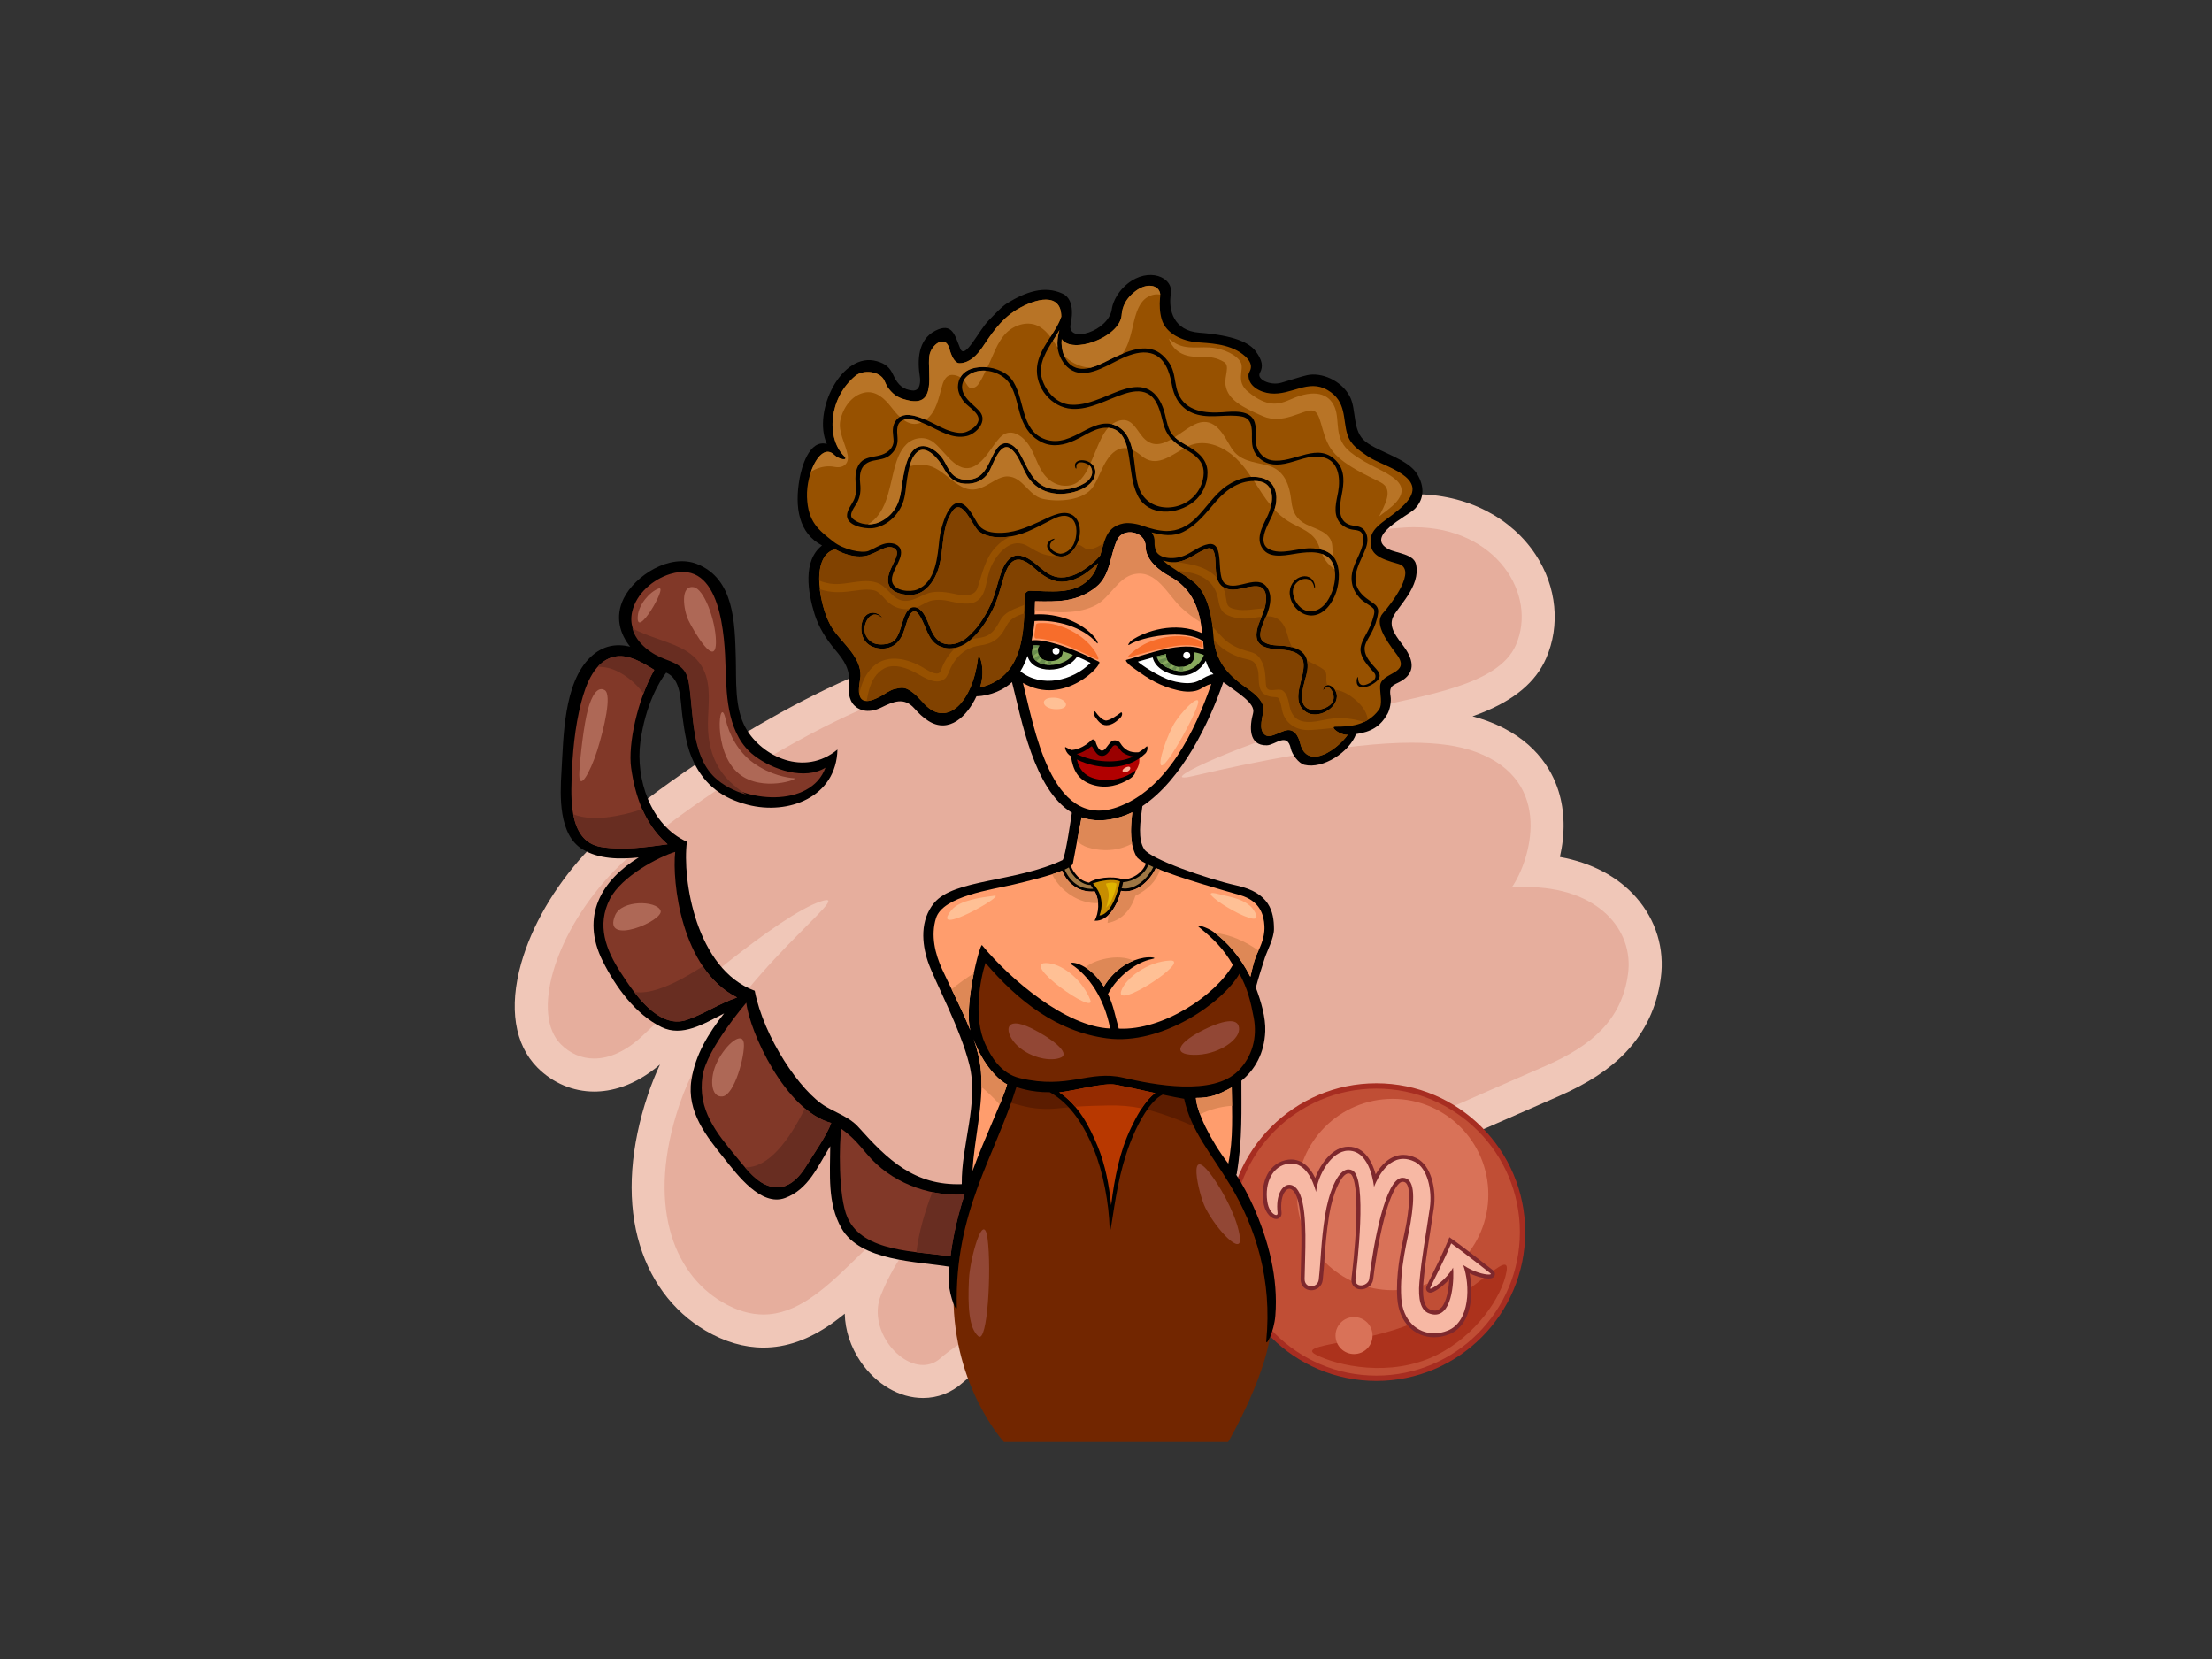 <?xml version="1.0" encoding="utf-8"?>
<!-- Generator: Adobe Illustrator 17.0.0, SVG Export Plug-In . SVG Version: 6.00 Build 0)  -->
<!DOCTYPE svg PUBLIC "-//W3C//DTD SVG 1.1//EN" "http://www.w3.org/Graphics/SVG/1.1/DTD/svg11.dtd">
<svg version="1.1" id="Layer_1" xmlns="http://www.w3.org/2000/svg" xmlns:xlink="http://www.w3.org/1999/xlink" x="0px" y="0px"
	 width="800px" height="600px" viewBox="0 0 800 600" enable-background="new 0 0 800 600" xml:space="preserve">
<rect x="0" y="0" width="800" height="600" fill="#333333" stroke="none"/>
<g>
	<g>
		<g>
			<g>
				<path fill="#E6AE9D" d="M333.807,499.641c-6.422,0-13.174-4.044-17.621-10.553c-4.813-7.043-6.017-15.523-3.224-22.686
					c1.628-4.17,3.625-8.124,5.785-11.802c-1.357,1.303-2.699,2.617-4.037,3.925c-11.494,11.239-23.379,22.865-38.617,22.865
					c-5.878,0-11.89-1.777-17.87-5.283c-10.837-6.357-18.379-16.757-21.808-30.084c-3.587-13.946-2.345-30.637,3.596-48.266
					c5.791-17.18,16.505-32.653,27.019-45.165c-12.034,9.534-23.877,19.914-29.994,25.826c-7.034,6.799-14.69,10.391-22.139,10.391
					c-6.146,0-11.775-2.388-16.28-6.905c-13.148-13.195-5.499-44.073,17.058-68.834c10.458-11.485,32.537-28.142,56.244-42.437
					c15.329-9.243,43.869-25.019,66.808-29.507c19.198-30.58,42.857-53.742,70.354-68.871
					c18.393-10.122,30.698-15.608,43.011-15.608c2.557,0,5.063,0.232,7.66,0.708c9.101,1.665,16.087,7.966,19.674,17.737
					c1.629,4.445,2.503,9.652,2.623,14.413c8.22-2.763,15.62-4.061,25.51-4.682c1.306-0.081,2.614-0.124,3.89-0.124
					c16.789,0,31.015,7.035,39.028,19.303c6.416,9.825,7.618,21.687,3.21,31.729c-6.63,15.109-27.743,19.758-48.159,24.253
					c-3.461,0.762-6.732,1.48-9.916,2.249c-2.501,0.603-4.974,1.23-7.407,1.876c8.456-0.999,15.769-1.479,22.307-1.479
					c10.282,0,18.562,1.213,25.316,3.71c14.415,5.33,20.004,14.692,22.157,21.608c2.899,9.311,1.287,19.32-1.581,27.032
					c13.102,0.901,23.961,5.64,30.901,13.569c5.982,6.837,8.62,15.496,7.434,24.385c-2.952,22.04-19.414,31.92-33.431,38.063
					c-3.247,1.425-6.933,3.039-10.997,4.813c-55.383,24.22-185.083,80.936-206.103,99.786c-2.95,2.648-6.545,4.045-10.398,4.045
					C333.809,499.641,333.809,499.641,333.807,499.641z"/>
				<path fill="#F0C7B8" d="M452.092,162.622c2.198,0,4.375,0.206,6.586,0.61c19.462,3.563,18.711,32.23,16.024,35.506
					c12.035-5.137,20.267-7.136,33.236-7.951c1.191-0.076,2.36-0.112,3.511-0.112c29.634,0.002,44.798,24.357,36.765,42.656
					c-6.398,14.578-32.999,18.03-54,23.093c-38.034,9.167-72.35,24.765-66.01,24.765c0.7,0,1.886-0.188,3.619-0.594
					c11.062-2.602,23.582-5.257,36.307-7.462c16.362-2.835,30.549-4.528,42.382-4.528c9.207,0,16.987,1.025,23.244,3.34
					c28.921,10.693,19.464,39.8,12.965,49.034c1.731-0.122,3.402-0.179,5.025-0.179c26.448,0,39.163,15.668,37.066,31.342
					c-2.243,16.756-13.168,26.047-29.902,33.385c-48.514,21.266-195.401,84.732-218.692,105.624c-1.95,1.749-4.156,2.517-6.41,2.517
					c-9.472,0-19.771-13.575-15.279-25.092c8.314-21.317,27.761-37.448,24.233-37.448c-0.266,0-0.665,0.091-1.21,0.28
					c-25.994,9.042-41.87,44.008-65.459,44.008c-4.608,0-9.517-1.338-14.847-4.463c-18.143-10.639-27.449-36.045-15.571-71.287
					c14.036-41.646,59.719-74.145,53.3-74.145c-0.448,0-1.151,0.157-2.135,0.483c-15.085,4.977-52.278,36.832-63.957,48.119
					c-6.309,6.097-12.507,8.711-17.985,8.711c-4.661,0-8.803-1.893-12.046-5.148c-10.586-10.622-2.781-38.615,17.241-60.592
					c20.019-21.981,85.645-64.753,122.304-70.549c12.837-20.936,34.792-49.923,69.562-69.054
					C430.33,167.381,441.495,162.622,452.092,162.622L452.092,162.622z M452.094,150.673L452.094,150.673
					c-13.604-0.002-26.626,5.745-45.895,16.347c-27.747,15.266-51.669,38.39-71.17,68.782c-23.365,5.277-51.082,20.6-66.195,29.714
					c-24.532,14.791-46.595,31.472-57.577,43.53c-10.881,11.944-18.966,25.922-22.763,39.351
					c-4.517,15.98-2.425,29.377,5.892,37.726c5.569,5.588,12.852,8.662,20.511,8.662c5.786,0,14.42-1.767,23.791-9.791
					c-1.629,3.531-3.09,7.151-4.339,10.858c-6.312,18.727-7.599,36.591-3.721,51.665c1.903,7.393,5.003,14.061,9.212,19.822
					c4.18,5.714,9.348,10.4,15.36,13.924c6.906,4.051,13.936,6.104,20.891,6.104c8.289,0,16.371-2.835,24.705-8.666
					c1.602-1.12,3.172-2.322,4.717-3.582c0.142,5.961,2.092,12.008,5.738,17.344c5.629,8.239,14.061,13.156,22.556,13.156
					c5.35,0,10.326-1.926,14.389-5.572c4.761-4.274,22.508-15.994,87.843-46.501c41.998-19.608,88.737-40.047,116.664-52.259
					c4.065-1.777,7.754-3.39,11.003-4.816c10.65-4.669,18.347-9.702,24.221-15.842c7.042-7.36,11.325-16.413,12.727-26.903
					c1.423-10.621-1.727-20.96-8.862-29.11c-6.617-7.567-16.191-12.604-27.633-14.685c1.928-8.367,1.766-16.57-0.472-23.757
					c-2.549-8.197-9.097-19.264-25.789-25.436c-1.702-0.629-3.481-1.183-5.344-1.663c1.028-0.366,2.044-0.745,3.046-1.139
					c12.1-4.775,19.803-11.251,23.555-19.801c5.219-11.897,3.847-25.877-3.681-37.398c-4.318-6.612-10.48-12.118-17.82-15.918
					c-7.801-4.041-16.619-6.091-26.208-6.092c-1.4,0-2.836,0.045-4.262,0.136c-7.468,0.47-13.698,1.34-19.868,2.886
					c-0.46-2.735-1.179-5.695-2.284-8.71c-4.345-11.84-12.941-19.495-24.207-21.558
					C457.872,150.936,455.014,150.673,452.094,150.673L452.094,150.673z"/>
			</g>
		</g>
	</g>
	<g>
		<g>
			<g>
				<circle fill="#C04E35" cx="497.776" cy="445.612" r="52.864"/>
				<path fill="#A72D21" d="M497.775,499.442c-29.679,0-53.827-24.147-53.827-53.829c0-29.682,24.148-53.829,53.827-53.829
					c29.683,0,53.83,24.148,53.83,53.829C551.605,475.294,527.458,499.442,497.775,499.442L497.775,499.442z M497.775,393.71
					c-28.618,0-51.899,23.284-51.899,51.902c0,28.618,23.281,51.902,51.899,51.902c28.621,0,51.905-23.284,51.905-51.902
					C549.68,416.994,526.395,393.71,497.775,393.71L497.775,393.71z"/>
			</g>
			<path fill="#AC321C" d="M544.849,459.896c-1.609,9.128-11.084,23.215-25.412,30.245c-16.701,8.193-35.791,3.757-43.487-0.18
				c-7.695-3.938,17.884-3.924,34.896-11.454C532.68,468.843,546.461,450.769,544.849,459.896z"/>
			<path fill="#D97258" d="M538.275,432.023c0,19.111-15.494,34.603-34.607,34.603c-19.107,0-34.602-15.492-34.602-34.603
				c0-19.111,15.494-34.604,34.602-34.604C522.781,397.419,538.275,412.912,538.275,432.023z"/>
			<path fill="#D97258" d="M496.396,483.019c0,3.694-2.998,6.691-6.697,6.691c-3.694,0-6.692-2.997-6.692-6.691
				c0-3.697,2.998-6.693,6.692-6.693C493.398,476.326,496.396,479.323,496.396,483.019z"/>
		</g>
		<g>
			<path fill="#F7B8A4" d="M518.658,482.922c-6.978,0.001-12.033-5.374-12.583-13.374c-0.584-8.476,1.185-16.855,2.475-22.973
				c0.367-1.738,0.681-3.238,0.881-4.464c0.849-5.131,1.735-12.231-0.29-14.613c-0.471-0.551-1.086-0.819-1.902-0.819h-0.053
				c-4.561,0.065-9.129,18.108-11.282,35.898c-0.225,1.868-2.103,3.025-3.712,3.025c-0.846,0-1.576-0.304-2.066-0.856
				c-0.366-0.417-0.77-1.179-0.612-2.448c2.156-17.248,2.848-36.611-0.731-38.371c-0.37-0.182-0.736-0.272-1.09-0.272
				c-3.398,0-6.521,8.205-7.742,15.925c-0.968,6.133-1.295,10.761-1.612,15.235c-0.193,2.691-0.372,5.231-0.68,8.038
				c-0.225,2.018-1.9,3.074-3.438,3.074c-0.857,0-1.64-0.317-2.205-0.889c-0.429-0.431-0.932-1.22-0.917-2.529
				c0.019-1.556,0.07-3.323,0.125-5.193c0.236-8.176,0.559-19.374-1.638-24.897c-0.798-2.011-2.021-3.212-3.269-3.212
				c-0.675,0-1.335,0.341-1.913,0.99c-1.44,1.613-2.05,4.733-1.64,8.347c0.071,0.632-0.13,1.01-0.313,1.214
				c-0.225,0.253-0.556,0.394-0.92,0.394c-1.343,0-3.172-1.867-3.749-4.644c-1.301-6.229,0.788-13.676,7.228-15.206
				c0.661-0.156,1.313-0.235,1.939-0.235c4.719,0,7.384,4.279,8.823,8.066c1.569-5.884,6.114-12.618,11.79-12.699l0.116-0.001
				c6.415,0,8.769,7.257,9.58,11.256c1.547-3.152,4.908-8.295,10.294-8.295c1.456,0,2.969,0.386,4.496,1.149
				c4.824,2.409,6.734,10.683,5.797,17.286c-0.454,3.177-0.931,6.192-1.389,9.108c-0.955,6.054-1.855,11.775-2.388,17.891
				c-0.52,6.001,0.463,9.525,2.93,10.472c0.722,0.277,1.4,0.418,2.015,0.418c1.104,0,2.041-0.444,2.853-1.357
				c2.47-2.769,3.025-9.025,3.021-12.627c-2.531,3.327-6.382,6.063-7.557,6.063c-0.301,0-0.564-0.132-0.717-0.366
				c-0.096-0.141-0.223-0.439-0.051-0.851c0.424-0.996,1.166-2.48,2.097-4.363c1.544-3.109,3.658-7.368,5.518-11.818l0.347-0.831
				l0.737,0.519c3.275,2.31,10.938,8.302,13.455,10.269c0.428,0.331,0.717,0.561,0.844,0.658c0.393,0.306,0.434,0.709,0.344,0.984
				c-0.235,0.678-1.12,0.678-1.499,0.678c-1.38,0-4.434-0.559-7.965-2.523c2.126,7.978,1.124,19.597-6.529,22.707
				C522.18,482.565,520.411,482.922,518.658,482.922L518.658,482.922z"/>
			<path fill="#7E282D" d="M487.679,416.156c8.103,0,9.252,13.147,9.252,13.147s3.449-10.188,10.622-10.188
				c1.276,0,2.662,0.32,4.171,1.075c4.583,2.287,6.288,10.331,5.405,16.537c-1.389,9.761-2.992,17.945-3.782,27.037
				c-0.523,6.058,0.438,10.075,3.395,11.21c0.828,0.318,1.587,0.465,2.272,0.465c6.721,0,6.837-14.055,6.5-16.97
				c-2.273,4.163-7.311,7.606-8.183,7.606c-0.122,0-0.161-0.068-0.102-0.213c1.126-2.65,4.655-9.1,7.615-16.184
				c3.793,2.675,13.371,10.214,14.276,10.91c0.276,0.213-0.015,0.366-0.714,0.366c-1.578,0-5.247-0.78-9.216-3.405
				c2.592,7.276,2.501,20.374-5.55,23.644c-1.668,0.68-3.353,1.007-4.979,1.007c-6.065,0-11.308-4.586-11.864-12.699
				c-0.742-10.82,2.453-21.776,3.353-27.272c1.606-9.768,1.477-16.272-2.907-16.272c-0.02,0-0.042,0-0.06,0
				c-6.206,0.088-10.486,24.093-11.988,36.537c-0.176,1.456-1.687,2.387-2.998,2.387c-1.168,0-2.181-0.736-1.961-2.493
				c0.48-3.828,4.398-36.393-1.131-39.109c-0.483-0.236-0.951-0.347-1.408-0.347c-4.233-0.001-7.345,9.505-8.456,16.537
				c-1.546,9.794-1.467,15.767-2.297,23.305c-0.175,1.57-1.474,2.43-2.719,2.43c-1.237,0-2.422-0.847-2.399-2.687
				c0.104-8.577,1.183-23.454-1.563-30.364c-0.993-2.494-2.487-3.669-3.944-3.669c-2.571,0-5.007,3.662-4.27,10.141
				c0.064,0.547-0.155,0.804-0.514,0.804c-0.852,0-2.501-1.473-3.043-4.068c-1.245-5.962,0.739-12.94,6.686-14.355
				c0.624-0.146,1.216-0.215,1.775-0.215c5.12,0,7.801,5.755,9.009,10.299c0.54-5.75,5.383-14.843,11.613-14.932
				C487.609,416.156,487.645,416.156,487.679,416.156L487.679,416.156z M487.679,414.709l-0.124,0.002
				c-5.408,0.077-9.832,5.746-11.877,11.341c-2.089-4.363-5.098-6.71-8.728-6.71c-0.684,0-1.391,0.088-2.106,0.257
				c-6.885,1.635-9.142,9.493-7.768,16.057c0.672,3.221,2.837,5.217,4.457,5.217c0.575,0,1.093-0.225,1.459-0.633
				c0.279-0.315,0.595-0.88,0.491-1.779c-0.389-3.414,0.158-6.324,1.46-7.784c0.305-0.341,0.791-0.749,1.374-0.749
				c0.929,0.001,1.925,1.056,2.6,2.757c2.139,5.385,1.82,16.498,1.584,24.609c-0.054,1.873-0.102,3.644-0.125,5.206
				c-0.017,1.557,0.602,2.514,1.127,3.047c0.703,0.711,1.668,1.102,2.72,1.102c1.86,0,3.886-1.275,4.153-3.716
				c0.31-2.822,0.493-5.37,0.683-8.069c0.316-4.456,0.646-9.068,1.609-15.173c1.312-8.302,4.53-15.315,7.026-15.315
				c0.246,0,0.499,0.066,0.77,0.199c0.271,0.134,2.634,1.766,2.01,17.784c-0.347,8.903-1.459,18.095-1.676,19.849
				c-0.192,1.535,0.322,2.488,0.787,3.015c0.629,0.709,1.553,1.1,2.608,1.1c1.961,0,4.155-1.369,4.432-3.658
				c0.366-3.027,1.75-13.605,4.192-22.699c3.203-11.918,5.876-12.558,6.379-12.564h0.043c0.602,0,1.02,0.174,1.35,0.565
				c1.357,1.593,1.395,6.312,0.135,14.027c-0.204,1.21-0.516,2.702-0.883,4.431c-1.298,6.16-3.077,14.596-2.489,23.173
				c0.29,4.208,1.767,7.773,4.277,10.311c2.387,2.407,5.592,3.735,9.027,3.735c1.849,0,3.708-0.375,5.526-1.114
				c4.109-1.671,6.755-5.628,7.647-11.439c0.513-3.329,0.375-7.14-0.331-10.582c3.06,1.451,5.645,1.888,6.904,1.888
				c1.185,0,1.914-0.392,2.18-1.168c0.223-0.644-0.009-1.344-0.582-1.787c-0.127-0.098-0.417-0.324-0.841-0.657
				c-2.523-1.969-10.195-7.967-13.484-10.289l-1.474-1.039l-0.692,1.663c-1.85,4.428-3.96,8.674-5.499,11.775
				c-0.94,1.892-1.682,3.385-2.113,4.403c-0.228,0.526-0.184,1.084,0.109,1.529c0.288,0.434,0.779,0.694,1.323,0.694
				c1.233,0,4.299-2.093,6.794-4.779c-0.194,3.566-0.951,8.066-2.8,10.139c-0.677,0.76-1.409,1.113-2.311,1.113
				c-0.525,0-1.118-0.125-1.755-0.369c-2.651-1.019-2.808-5.857-2.47-9.736c0.53-6.09,1.428-11.798,2.382-17.84
				c0.457-2.919,0.932-5.937,1.386-9.117c0.966-6.764-0.873-15.382-6.185-18.036c-1.628-0.814-3.249-1.226-4.818-1.226
				c-4.861,0-8.143,3.844-10.029,7.024C496.353,420.441,493.669,414.709,487.679,414.709L487.679,414.709z"/>
		</g>
	</g>
	<g>
		<path fill="#722600" d="M369.228,379.815c-1.259,8.58-5.671,17.357-13.009,34.689c-7.335,17.331-11.389,41.565-11.389,54.291
			c0,32.948,18.247,52.714,18.247,52.714h81.101c0,0,15.541-26.392,15.713-44.098c0.17-17.704-3.55-35.481-11.658-47.646
			c-8.11-12.165-13.179-14.19-16.727-24.836c-3.548-10.645-4.056-18.754-4.056-18.754s-20.274-5.576-27.878-7.604
			C391.969,376.544,370.312,372.44,369.228,379.815z"/>
		<path fill="#5B1C00" d="M368.981,399.753c4.857,1.358,9.51,1.588,14.535,1.01c5.885-0.676,11.642-0.867,17.565-0.966
			c5.08-0.084,10.152,0.436,15.055,1.821c5.625,1.59,11.085,3.663,16.403,6.082c-0.358-0.859-0.702-1.778-1.033-2.771
			c-3.548-10.645-4.056-18.754-4.056-18.754s-20.274-5.576-27.878-7.604c-7.603-2.027-29.26-6.131-30.344,1.244
			c-0.798,5.438-2.863,10.958-6.136,18.681C365.098,398.672,367.119,399.234,368.981,399.753z"/>
		<path d="M512.12,204.071c-0.839-3.748-7.098-3.994-9.848-5.416c-9.041-4.675,6.86-12.008,9.41-14.616
			c3.701-3.786,3.33-8.455,0.931-12.465c-3.418-5.71-13.647-7.88-18.711-11.816c-5.002-3.891-3.17-11.535-5.742-16.412
			c-3.121-5.908-10.392-8.758-15.38-7.666c-1.936,0.422-5.465,1.594-9.405,2.741c-3.938,1.15-9.021-1.244-7.711-3.576
			c1.31-2.331,0.819-4.63-1.477-7.746c-2.3-3.12-7.714-5.798-20.517-6.784c-9.05-0.698-11.229-7.98-10.21-14.056
			c1.017-6.078-8.104-9.822-15.719-3.615c-4.434,3.61-5.487,7.948-5.614,8.997c-0.985,8.161-16.258,12.875-14.938,5.677
			c0.113-0.629,2.169-8.767-2.893-11.119c-6.73-3.122-13.539-0.456-19.845,3.341c-2.263,1.361-5.06,4.509-6.933,6.397
			c-3.535,3.561-8.504,14.286-10.202,10.201c-1.982-4.773-2.826-9.71-9.074-6.512c-6.312,3.23-6.52,10.735-5.547,16.741
			c0.177,1.106,0.369,5.172-2.748,4.843c-3.119-0.327-5.141-1.762-6.849-5.512c-1.314-2.879-2.847-4.143-5.926-5.047
			c-12.667-3.719-23.479,18.055-18.129,29.912c-6.517-1.79-9.198,8.856-9.84,12.373c-1.927,10.618-0.287,19.974,8.096,24.344
			c-7.095,5.51-5.093,17.102-2.709,24.785c1.481,4.78,4.173,9.006,7.361,12.816c3.384,4.043,5.715,7.296,5.012,12.876
			c-0.183,1.449-0.16,5.221,1.975,7.355c2.134,2.133,5.639,2.806,9.772,0.774c4.376-2.153,8.255-3.872,11.979,0.317
			c1.558,1.752,3.052,3.242,5.026,4.5c7.571,4.829,14.124-1.78,17.436-8.886c5.186-0.152,10.126-2.448,12.842-5.127
			c3.418,13.278,7.808,38.826,21.663,47.239c0,0-2.41,16.688-3.387,17.148c-17.068,8.041-39.32,6.848-46.45,15.515
			c-5.108,6.207-4.476,14.533-2.239,21.178c2.239,6.644,11.764,24.148,15.006,37.327c3.43,13.939-2.956,28.993-2.752,43.176
			c-17.148,0.572-26.843-8.847-37.434-20.714c-3.014-3.373-7.749-5.042-11.565-7.244c-9.461-5.457-22.669-25.353-25.884-41.991
			c-21.25-7.828-26.281-40.259-24.529-53.9c-13.269-6.001-18.598-22.891-16.826-36.062c1.793-13.347,6.862-21.933,9.342-25.089
			c5.513,2.321,5.116,10.32,5.854,15.712c0.767,5.64,1.605,11.614,4.171,16.775c4.197,8.447,10.38,12.919,19.409,15.29
			c14.739,3.868,32.101-2.772,32.497-19.959c-12.024,9.925-27.263,2.517-33.072-7.598c-4.264-7.425-3.446-17.43-3.691-25.723
			c-0.367-12.575-0.557-28.432-13.986-33.779c-9.854-3.926-22.432,4.133-26.559,12.441c-3.276,6.59-1.34,12.965,2.351,17.447
			c-4.921-1.16-9.843-0.533-14.334,3.749c-9.855,9.402-9.764,29.192-10.532,41.619c-0.53,8.556-1.071,22.666,7.619,27.913
			c5.887,3.553,13.196,3.682,20.343,2.943c-13.192,8.104-21.297,21.02-12.996,37.568c4.635,9.242,11.767,19.158,21.235,23.794
			c7.496,3.67,15.375-1.214,22.641-4.96c-5.635,7.154-10.411,14.891-11.833,24.104c-1.772,11.502,5.451,20.374,12.154,28.718
			c4.338,5.396,13.011,17.144,21.688,13.958c8.524-3.131,11.853-11.499,16.367-18.751c-0.043,10.116-1.077,20.596,4.044,29.641
			c6.789,11.997,27.283,11.987,39.083,13.966c-0.15,1.879-0.456,3.777-0.294,5.691c0.471,5.619,2.99,11.344,2.933,8.902
			c-0.819-34.63,13.654-54.125,21.568-79.6c0,0,5.111,1.991,12.057,1.884c7.765,4.271,12.593,12.52,15.872,20.483
			c3.463,8.405,5.556,19.834,5.794,28.936c0.06,2.29,0.544-0.817,1.087-4.352c1.564-10.172,3.277-20.051,7.753-30.197
			c1.471-3.33,5.578-11.699,10.34-14.011c3.093,0.657,5.546,1.162,7.756,1.525c2.431,11.49,9.788,19.852,16.469,30.883
			c9.625,15.892,15.369,34.764,13.235,56.594c-0.237,2.436,2.792-2.955,3.283-9.028c1.103-13.566-2.49-27.372-8.008-39.662
			c-1.731-3.849-3.788-7.696-6.133-11.307c0.057-0.117,0.15-0.205,0.175-0.351c2.149-12.687,1.655-23.519,1.693-33.664
			c4.996-4.065,8.301-10.051,8.626-17.842c0.209-4.984-1.546-10.91-3.409-15.834c0.849-3.275,2.475-8.364,3.28-10.83
			c0.807-2.47,3.285-7.043,3.285-10.343c0-6.4-1.64-13.129-13.459-15.754c-10.712-2.38-31.184-9.52-33.482-13.13
			c-2.325-3.655-1.478-9.684-0.655-15.592c14.356-9.599,24.184-30.158,29.27-44.852c5.109,3.821,11.737,7.642,10.777,11.209
			c-1.276,4.716-1.824,11.815,4.976,11.654c3.006-0.072,7.379-4.932,8.665,1.211c0.42,2.012,2.802,5.331,4.903,5.845
			c6.727,1.639,16.249-4.597,18.688-11.108c5.44-0.828,8.722-2.678,11.346-7.275c0.843-1.467,1.481-4.431,1.126-6.447
			c-0.81-4.619,1.905-3.858,4.95-6.189c3.042-2.33,4.104-5.909-0.113-11.707c-2.391-3.282-5.633-6.84-3.992-10.615
			C505.389,219.497,513.926,212.113,512.12,204.071z"/>
		<path fill="#813828" d="M228.65,221.145c1.526-6.537,7.578-11.674,13.758-13.562c18.625-5.692,19.707,23.132,20.025,34.26
			c0.311,10.843,0.908,24.206,10.351,31.443c6.779,5.193,18.276,8.961,25.76,4.354c-5.353,14.688-29.851,12.854-40.113,3.01
			c-8.608-8.261-7.518-23.332-9.317-34.095c-0.801-4.785-2.944-6.622-8.635-8.655C234.786,235.866,226.581,230.004,228.65,221.145z"
			/>
		<path fill="#813828" d="M217.469,306.332c-11.118-1.766-11.032-15.748-10.752-24.302c0.307-9.404,1.117-18.799,3.463-27.929
			c1.626-6.329,4.918-15.731,12.876-16.729c4.593-0.578,9.54,2.362,13.57,4.905c-6.033,10.707-9.582,26.947-8.361,35.478
			c1.436,10.059,4.778,19.924,12.447,26.927c0.263,0.24,0.506,0.458,0.736,0.665C233.523,306.428,225.436,307.601,217.469,306.332z"
			/>
		<path fill="#813828" d="M248.41,368.858c-10.373,3.586-19.285-9.997-23.901-17.082c-5.422-8.323-8.761-17.167-3.959-26.595
			c4.26-8.368,18.01-15.44,23.644-17.091c-1.159,10.598,2.057,42.471,22.379,52.673C260.25,362.86,254.723,366.675,248.41,368.858z"
			/>
		<path fill="#813828" d="M291.607,421.692c-3.399,5.53-8.424,9.966-15.197,6.542c-4.023-2.038-7.217-6.346-10.035-9.74
			c-7.341-8.842-14.163-17.171-12.282-29.373c1.536-9.94,15.746-26.347,15.815-26.481c1.223,10.508,14.087,39.026,30.721,43.498
			C298.951,410.753,294.567,416.876,291.607,421.692z"/>
		<path fill="#813828" d="M343.761,454.394c-12.349-1.979-31.591-1.399-37.241-13.998c-3.513-7.835-2.955-27.685-2.257-32.159
			c3.934,2.796,5.911,5.159,9.458,9.353c8.364,9.888,21.595,14.956,34.312,14.475c0.331-0.012,0.608-0.102,0.851-0.23
			C346.555,439.146,344.7,446.603,343.761,454.394z"/>
		<path fill="#682D21" d="M261.419,279.809c-3.938-5.194-5.409-11.477-5.383-17.917c0.027-6.373,1.342-13.774-1.593-19.726
			c-1.81-3.672-4.806-6.188-8.458-7.942c-5.611-2.697-11.851-4.033-17.287-6.984c1.519,5.732,7.393,9.575,11.781,11.142
			c5.691,2.033,7.834,3.869,8.635,8.655c1.799,10.76,0.709,25.832,9.317,34.092c2.932,2.81,7.021,4.966,11.493,6.272
			C266.691,285.263,263.627,282.722,261.419,279.809z"/>
		<path fill="#682D21" d="M232.255,292.597c-3.947,1.432-8.09,2.362-11.939,2.889c-4.243,0.58-9.049,0.564-13.007-0.994
			c1.072,5.751,3.756,10.823,10.159,11.84c7.968,1.268,16.054,0.096,23.977-0.987c-0.23-0.207-0.472-0.425-0.736-0.665
			C236.941,301.24,234.22,297.105,232.255,292.597z"/>
		<path fill="#682D21" d="M221.66,242.079c3.37,1.309,6.478,3.543,8.943,6.19c0.759,0.816,1.462,1.673,2.116,2.558
			c1.136-3.049,2.448-5.961,3.907-8.551c-4.03-2.542-8.977-5.482-13.57-4.905c-2.841,0.355-5.084,1.786-6.873,3.763
			C218.066,241.197,219.926,241.408,221.66,242.079z"/>
		<path fill="#682D21" d="M254.185,349.487c-5.049,3.18-10.386,6.369-16.038,8.21c-2.815,0.918-5.857,1.541-8.816,1.031
			c4.895,6.389,11.608,12.714,19.079,10.131c6.313-2.183,11.84-5.998,18.163-8.095C261.407,358.17,257.348,354.175,254.185,349.487z
			"/>
		<path fill="#682D21" d="M269.428,422.178c2.054,2.397,4.339,4.716,6.982,6.056c6.773,3.425,11.798-1.011,15.197-6.542
			c2.96-4.816,7.344-10.94,9.022-15.554c-3.344-0.898-6.535-2.771-9.51-5.271C285.358,412.471,277.957,422.431,269.428,422.178z"/>
		<path fill="#682D21" d="M337.186,431.146c-2.693,7.07-4.836,14.298-5.775,21.739c4.366,0.551,8.665,0.917,12.35,1.508
			c0.939-7.791,2.795-15.248,5.124-22.559c-0.243,0.128-0.52,0.218-0.851,0.23C344.419,432.202,340.762,431.89,337.186,431.146z"/>
		<path fill="#88A95D" d="M377.582,238.67c1.562,0.602,3.156,0.568,4.639,0c1.337-0.506,2.222-1.834,2.156-3.123
			c1.139,0.36,2.537,0.867,3.645,1.288c-3.961,5.606-17.496,5.122-14.292-3.412c0.716-0.05,1.451-0.012,2.19,0.07
			C374.654,235.136,375.666,237.935,377.582,238.67z"/>
		<path fill="#FFFFFF" d="M389.565,237.457c1.639,0.691,3.262,1.436,4.857,2.294c-6.524,6.542-17.87,9.122-25.397,3.026
			c1.071-1.718,1.906-3.603,2.59-5.581C373.223,243.927,385.49,243.658,389.565,237.457z"/>
		<path fill="#9F7744" d="M386.574,313.718c1.079,3.393,5.114,6.526,7.836,6.329c0.327,0.444,0.645,0.912,0.949,1.399
			c-5.007,0.246-8.435-2.747-10.311-6.943C385.629,314.24,386.144,313.977,386.574,313.718z"/>
		<path fill="#C78D00" d="M397.639,331.089c1.764-4.674,0.264-8.775-2.398-11.556c3.054-1.13,7.258-1.749,9.818-0.781
			C404.17,323.596,401.475,330.868,397.639,331.089z"/>
		<path fill="#FF9D6D" d="M351.71,423.528c0.639-11.967,4.026-23.657,3.097-35.744c-0.314-4.085-1.309-8.047-2.668-11.935
			c3.296,9.322,9.243,15.071,12.102,16.31C362.75,397.751,356.014,411.635,351.71,423.528z"/>
		<path fill="#B83800" d="M409.073,407.84c-4.214,8.72-6.016,18.44-7.21,28.032c-0.773-7.343-2.103-14.571-4.898-21.355
			c-3.059-7.428-7.049-14.906-13.872-19.451c5.441-0.545,15.958-3.604,20.432-2.765c3.621,0.68,9.075,1.902,14.279,3.021
			C413.758,398.258,410.695,404.486,409.073,407.84z"/>
		<path fill="#952B00" d="M388.862,400.274c4.058-0.291,8.097-0.408,12.218-0.476c3.974-0.064,7.94,0.246,11.829,1.045
			c1.394-2.137,3.038-4.175,4.894-5.52c-5.203-1.119-10.658-2.341-14.279-3.021c-4.473-0.839-14.99,2.22-20.432,2.765
			C385.289,396.531,387.191,398.302,388.862,400.274z"/>
		<path fill="#FF9D6D" d="M444.228,420.835c-6.619-8.658-11.381-18.671-11.709-23.758c4.926,0,7.878-0.952,12.948-3.81
			C445.575,402.464,446.116,411.803,444.228,420.835z"/>
		<path fill="#722600" d="M447.808,387.309c-9.137,9.17-30.444,5.035-41.489,2.475c-12.552-2.916-19.712,4.334-37.465,0.139
			c-6.913-1.632-10.484-7.829-12.581-12.442c-4.305-9.469-1.818-23.206,0.138-29.218c11.703,13.647,25.716,24.844,43.941,27.265
			c19.739,2.622,41.896-12.865,47.906-23.35c2.89,5.135,4.109,10.16,5.18,15.916C454.767,375.201,452.919,382.181,447.808,387.309z"
			/>
		<path fill="#FF9D6D" d="M448.439,323.717c7.389,2.132,8.674,7.312,8.863,11.159c0.243,4.863-2.193,8.776-3.032,10.872
			c-0.838,2.098-1.728,6.113-2.055,7.509c-4.033-7.817-8.428-12.54-13.461-16.315c-1.934-1.453-6.969-3.145-5.069-1.601
			c5.272,4.283,8.745,7.709,12.196,13.624c-6.147,10.903-25.277,23.817-41.267,23.046c-1.307-4.639-1.979-8.662-3.913-12.509
			c3.755-6.901,10.68-11.644,15.899-12.645c2.4-0.461-0.536-0.89-2.93-0.47c-9.867,1.737-14.42,10.417-14.441,10.453
			c-5.934-9.49-13.727-9.329-11.678-8.013c6.153,3.951,11.817,12.145,13.951,23.142c-15.919-0.658-35.94-17.57-46.346-30.135
			c-0.709-0.855-6.69,22.109-4.211,30.817c-3.028-7.559-7.811-16.83-10.258-22.216c-2.448-5.385-4.161-12.071-2.168-18.387
			c2.515-7.969,20.271-10.306,27.957-12.123c5.032-1.189,12.944-3.103,17.663-5.03c1.728,4.468,6.034,8.073,11.787,7.505
			c1.912,3.381,1.449,7.898-0.049,10.589c5.071,0.306,8.289-5.866,9.568-10.803c5.148,1.161,10.32-3.332,12.575-8.23
			C426.784,317.606,441.337,321.663,448.439,323.717z"/>
		<path fill="#9F7744" d="M417.105,313.568c-2.033,4.354-6.828,8.5-11.442,7.688c0.222-0.749,0.353-1.366,0.53-2.205
			c3.714-0.209,7.804-2.65,9.12-6.3C415.869,313.019,416.471,313.292,417.105,313.568z"/>
		<path fill="#FF9D6D" d="M414.427,312.305c-1.104,3.276-4.84,5.685-8.2,5.745c-4.178-1.467-10.264-0.452-12.365,1.177
			c-1.777-0.352-3.192-1.214-4.07-2.204c-0.952-1.071-2.081-2.356-2.419-3.868c0.376-0.315,0.615-0.627,0.67-0.927
			c0.494-2.627,2.249-12.186,3.135-16.624c2.979,1.058,6.329,1.398,10.125,0.791c2.892-0.464,5.621-1.364,8.207-2.605
			c-0.788,6.292-0.788,11.871,1.513,15.975C411.449,310.529,412.665,311.39,414.427,312.305z"/>
		<path fill="#FF9D6D" d="M403.896,291.994c-23.999,8.327-30.009-29.792-33.949-45.01c14.983,8.72,29.13-6.817,27.548-7.636
			c-5.021-2.6-11.169-5.334-16.611-6.764c-2.401-0.632-5.188-1.261-7.773-0.993c0.473-2.436,0.836-4.444,1.026-6.989
			c7.821-0.598,17.372,2.059,22.448,7.821c0.809,0.919,0.348-0.624-0.411-1.575c-4.747-5.944-13.642-9.164-21.995-8.639
			c0.086-1.585,0.146-3.174,0.169-4.749c8.241,0.155,15.171,0.359,22.059-5.144c5.298-4.236,4.945-11.441,7.683-17.165
			c2.17-4.541,10.235-2.92,10.212,2.353c-0.019,5.273,5.363,9.088,8.756,10.946c8.454,4.627,10.768,12.089,11.785,20.593
			c-9.866-4.615-20.97-0.624-25.482,2.499c-1.002,0.693-1.862,2.264-0.838,1.587c4.088-2.715,19.925-5.925,26.612-1.245
			c0.091,0.957,0.17,1.921,0.243,2.897c0.005,0.055,0.012,0.112,0.017,0.165c-7.734-3.371-20.591,1.754-28.045,3.721
			c-0.684,0.181,1.188,1.918,1.741,2.322c4.568,3.33,8.81,6.345,14.497,8.022c3.034,0.894,5.787,1.495,8.703,0.87
			c2.303-0.494,3.499-2.088,5.797-2.513C432.206,264.337,421.989,285.716,403.896,291.994z"/>
		<path fill="#DE8856" d="M354.949,393.14c0.4,0.324,0.794,0.651,1.176,0.985c1.899,1.665,3.722,3.451,5.439,5.337
			c1.245-3.027,2.215-5.565,2.678-7.303c-2.859-1.24-8.806-6.988-12.102-16.31c1.358,3.888,2.353,7.849,2.668,11.935
			C354.944,389.578,354.979,391.363,354.949,393.14z"/>
		<path fill="#DE8856" d="M445.581,399.921c-0.039-2.223-0.088-4.442-0.115-6.654c-5.07,2.859-8.022,3.81-12.948,3.81
			c0.104,1.573,0.632,3.62,1.502,5.95C437.513,401.203,441.46,400.23,445.581,399.921z"/>
		<path fill="#DE8856" d="M400.546,333.803c4.864-0.819,8.379-4.461,10.075-9.807c4.73-2.434,7.522-5.272,8.928-9.422
			c-0.526-0.208-1.038-0.413-1.53-0.619c-2.255,4.898-7.427,9.391-12.575,8.23c-0.788,3.045-2.317,6.559-4.558,8.732
			C400.828,331.883,400.713,332.843,400.546,333.803z"/>
		<path fill="#DE8856" d="M392.573,349.906c2.09,1.305,4.494,3.477,6.656,6.933c0.018-0.032,3.427-6.516,10.719-9.397
			C404.246,344.675,395.17,347.325,392.573,349.906z"/>
		<path fill="#DE8856" d="M352.178,352.015c-2.809,1.768-5.495,3.673-8.004,5.747c2.274,4.713,4.869,10.138,6.771,14.888
			C349.603,367.936,350.739,359.044,352.178,352.015z"/>
		<path fill="#DE8856" d="M439.288,337.351c4.81,3.71,9.041,8.367,12.927,15.905c0.327-1.395,1.217-5.411,2.055-7.509
			c0.214-0.533,0.533-1.183,0.88-1.935C450.371,340.385,444.965,338.019,439.288,337.351z"/>
		<path fill="#DE8856" d="M397.148,326.607c-0.111-1.46-0.492-2.917-1.223-4.208c-5.752,0.568-10.058-3.037-11.787-7.505
			c-1.072,0.441-2.315,0.875-3.646,1.303C383.476,322.272,390.344,326.995,397.148,326.607z"/>
		<path fill="#DE8856" d="M393.254,306.424c3.818,1.243,8.346,1.415,12.224,0.293c1.388-0.402,2.699-0.943,3.948-1.589
			c-0.609-3.32-0.437-7.173,0.084-11.338c-2.586,1.241-5.315,2.141-8.207,2.605c-3.796,0.608-7.146,0.267-10.125-0.791
			c-0.429,2.142-1.057,5.476-1.652,8.648C390.652,305.191,391.871,305.974,393.254,306.424z"/>
		<path fill="#DE8856" d="M396.467,218.775c5.056-2.726,7.943-10.025,13.857-11.152c7.996-1.523,11.922,7.384,16.718,11.947
			c2.225,2.119,4.634,3.957,7.197,5.495c-1.307-6.831-4.073-12.722-11.181-16.613c-3.393-1.858-8.775-5.673-8.756-10.946
			c0.023-5.273-8.042-6.894-10.212-2.353c-2.738,5.723-2.385,12.929-7.683,17.165c-6.888,5.503-13.818,5.299-22.059,5.144
			c-0.016,1.065-0.052,2.136-0.097,3.208C381.555,221.66,390.069,222.224,396.467,218.775z"/>
		<path fill="#88A95D" d="M427.07,241.183c3.48,0,5.769-2.848,4.57-5.342c1.186,0.197,2.733,0.561,3.774,1.077
			c-1.33,3.496-4.494,5.791-8.268,5.854c-2.789,0.047-8.267-2.071-8.781-5.408c1.016-0.275,2.376-0.616,3.41-0.846
			C421.339,239.281,424.289,241.371,427.07,241.183z"/>
		<path fill="#688B4C" d="M374.837,239.119c0.459-0.485,0.947-0.948,1.458-1.387c-0.213-0.253-0.394-0.537-0.54-0.838
			c-0.633,0.393-1.232,0.822-1.817,1.275C374.183,238.527,374.488,238.843,374.837,239.119z"/>
		<path fill="#688B4C" d="M378.302,238.897c-0.241-0.061-0.481-0.134-0.72-0.228c-0.2-0.074-0.389-0.173-0.567-0.292
			c-0.472,0.401-0.929,0.823-1.361,1.268c0.577,0.304,1.236,0.519,1.94,0.665C377.824,239.837,378.06,239.367,378.302,238.897z"/>
		<path fill="#688B4C" d="M380.079,240.514c0.06-0.475,0.118-0.952,0.18-1.429c-0.319,0.02-0.641,0.024-0.963-0.008
			c-0.242,0.46-0.475,0.926-0.705,1.391C379.075,240.518,379.573,240.53,380.079,240.514z"/>
		<path fill="#688B4C" d="M375.583,234.079c0.087-0.206,0.196-0.404,0.337-0.585c-0.739-0.081-1.474-0.12-2.19-0.07
			c-0.132,0.35-0.232,0.686-0.307,1.01C374.138,234.295,374.857,234.172,375.583,234.079z"/>
		<path fill="#688B4C" d="M375.367,235.075c-0.705,0.098-1.405,0.222-2.102,0.363c-0.05,0.692,0.031,1.313,0.227,1.859
			c0.622-0.478,1.269-0.925,1.945-1.337C375.377,235.667,375.356,235.368,375.367,235.075z"/>
		<path fill="#688B4C" d="M421.737,236.949c0.003-0.143,0.017-0.286,0.039-0.431c-1.034,0.23-2.394,0.571-3.41,0.846
			c0.029,0.195,0.079,0.387,0.143,0.574C419.558,237.528,420.623,237.171,421.737,236.949z"/>
		<path fill="#688B4C" d="M423.88,240.403c-0.435-0.259-0.833-0.568-1.158-0.928c-0.703,0.34-1.389,0.705-2.071,1.083
			c0.59,0.427,1.259,0.791,1.945,1.103C423.011,241.23,423.437,240.81,423.88,240.403z"/>
		<path fill="#688B4C" d="M425.677,241.082c-0.293-0.06-0.581-0.133-0.86-0.235c-0.432,0.389-0.847,0.795-1.254,1.209
			c0.514,0.187,1.03,0.338,1.525,0.454C425.295,242.041,425.489,241.561,425.677,241.082z"/>
		<path fill="#688B4C" d="M427.891,241.124c-0.266,0.035-0.539,0.059-0.821,0.059c-0.13,0.01-0.266,0.007-0.396,0.005
			c-0.192,0.507-0.392,1.01-0.607,1.507c0.385,0.054,0.754,0.082,1.079,0.077c0.254-0.005,0.505-0.021,0.754-0.045
			C427.902,242.193,427.9,241.659,427.891,241.124z"/>
		<path fill="#688B4C" d="M419.855,239.905c0.76-0.422,1.524-0.833,2.303-1.218c-0.136-0.25-0.243-0.513-0.314-0.787
			c-1.007,0.201-1.978,0.518-2.93,0.887C419.161,239.187,419.486,239.557,419.855,239.905z"/>
		<path fill="#FFFFFF" d="M436.26,244.721c-2.019,0.963-3.004,1.989-5.54,2.274c-2.188,0.247-5.056-0.229-7.076-0.85
			c-4.801-1.479-11.324-5.982-12.109-6.843c1.643-0.435,3.458-0.984,5.354-1.526c0.901,3.979,5.555,6.147,9.238,6.522
			c4.349,0.445,8.019-1.87,9.973-5.337c0.471,1.668,1.2,3.265,2.322,4.449c0.133,0.141,0.293,0.292,0.461,0.448
			C437.956,243.949,437.191,244.273,436.26,244.721z"/>
		<path fill="#975100" d="M505.108,236.651c5.532,7.293-5.698,6.291-5.969,11.448c-0.136,2.56,1.044,6.607-0.477,8.654
			c-4.268,5.746-10.619,6.074-15.594,6.074c-2.442,0,1.793,3.217,4.344,2.921c-3.523,5.12-13.907,12.536-16.921,4.013
			c-0.381-1.093-0.881-4.8-3.672-5.622c-2.788-0.82-7.221,3.611-9.518,1.478c-2.293-2.134-0.491-6.566-0.328-9.028
			c0.166-2.461-2.374-5.138-4.83-6.845c-8.053-5.592-12.701-10.189-13.36-20.453c-0.358-5.594-1.705-13.139-5.614-17.45
			c-3.04-3.35-9.005-5.802-12.625-9.198c1.413,0.544,3.012,0.763,4.679,0.655c4.158-0.271,7.358-3.382,11.102-4.807
			c2.427-0.922,2.939,1.262,3.156,3.254c0.28,2.577-0.001,5.105,0.79,7.617c0.846,2.684,3.043,3.961,5.764,3.896
			c2.893-0.067,5.645-1.364,8.555-1.223c4.38,0.211,3.471,5.934,2.58,8.689c-0.999,3.095-3.133,6.46-2.685,9.829
			c0.483,3.622,4.852,4.151,7.765,4.322c2.631,0.15,5.903,0.4,7.954,2.268c1.745,1.588,1.327,4.411,0.938,6.456
			c-0.863,4.512-3.773,10.802,1.318,13.981c3.972,2.479,10.886-1.015,11.041-5.668c0.093-2.822-3.155-5.434-4.587-3.378
			c-0.544,0.784-0.489,1.509,0.022,0.714c1.467-2.282,3.712,1.059,3.376,3.489c-0.445,3.262-5.709,4.563-8.434,3.859
			c-5.718-1.477-1.557-10.584-1.064-14.104c0.413-2.975-0.198-5.747-2.891-7.376c-1.487-0.897-3.348-1.247-5.044-1.463
			c-2.591-0.327-5.913,0.053-8.07-1.69c-2.602-2.101,0.63-7.653,1.476-9.963c1.12-3.042,1.942-6.603,0.002-9.498
			c-3.458-5.163-10.79,1.367-15.127-1.378c-3.777-2.393,0.282-15.56-6.235-14.312c-2.819,0.54-5.313,2.558-7.849,3.803
			c-4.022,1.977-9.534,1.602-10.963-1.259c-0.446-0.894-0.601-2.41-0.558-3.112c0.091-1.475-0.325-2.7-1.061-3.698
			c3.858,1.008,7.756,1.668,11.544-0.249c5.029-2.54,8.193-6.897,11.82-11.044c3.819-4.373,8.799-7.753,14.85-7.258
			c6.975,0.57,5.826,8.31,3.618,12.814c-1.874,3.834-4.584,8.509-1.131,12.266c2.825,3.073,8.603,1.561,12.132,1.053
			c4.056-0.584,9.798-1.112,12.307,2.932c2.628,4.236,0.695,11.525-2.171,15.102c-1.719,2.143-4.312,3.514-7.047,2.688
			c-2.798-0.845-4.946-4.32-4.823-7.149c0.197-4.356,6.862-6.513,7.701-1.313c0.155,0.937,0.448,0.043,0.222-0.873
			c-1.426-5.812-9.792-2.86-9.03,3.666c0.474,4.066,4.226,7.757,8.361,7.389c4.333-0.387,7.286-4.868,8.462-8.629
			c1.146-3.666,1.491-8.57-0.612-11.96c-1.824-2.943-5.536-3.634-8.73-3.694c-4.635-0.088-10.721,2.591-15.024,0.289
			c-3.362-1.797-1.699-6.101-0.511-8.662c1.107-2.388,2.345-4.569,2.926-7.16c0.844-3.759-0.121-8.155-4.078-9.628
			c-4.457-1.661-9.664-0.098-13.449,2.452c-4.663,3.14-7.593,8.209-11.596,12.054c-2.842,2.727-6.346,4.451-10.33,4.42
			c-2.846-0.024-6.408-1.069-8.366-1.801c-1.957-0.732-5.173-1.354-7.234-0.947c-5.789,1.145-6.607,5.428-7.949,9.983
			c-0.163,0.548-0.308,1.079-0.447,1.594c-1.215,1.472-2.674,2.764-4.187,3.905c-3.035,2.291-6.095,4.065-10.013,4.038
			c-6.161-0.039-8.989-6.78-14.688-7.891c-3.389-0.66-5.509,2.541-6.601,5.25c-1.625,4.029-2.287,8.357-4.094,12.318
			c-2.058,4.512-4.843,8.942-8.694,12.126c-1.922,1.591-4.271,2.545-6.778,2.397c-2.96-0.176-4.573-2.08-5.81-4.514
			c-1.308-2.576-2.543-8.19-5.937-8.839c-3.275-0.63-4.391,4.327-5.07,6.497c-0.548,1.749-1.088,3.588-2.225,5.058
			c-1.28,1.655-3.899,1.917-5.832,1.822c-2.488-0.125-4.442-1.729-5.135-4.081c-0.962-3.267,2.045-8.978,5.755-5.772
			c0.714,0.618,0.252-0.349-0.551-0.86c-2.949-1.878-6.272-0.125-6.528,4.292c-0.253,4.404,2.124,7.403,6.458,7.894
			c4.256,0.48,7.149-1.754,8.645-5.497c0.782-1.956,1.206-4.038,2.059-5.968c0.357-0.808,0.851-1.644,1.74-1.919
			c1.18-0.366,2.089,1.399,2.541,2.174c1.934,3.309,2.706,8.146,6.309,10.124c3.625,1.992,7.819,1.005,10.953-1.42
			c3.803-2.939,6.51-7.101,8.676-11.335c1.903-3.718,2.809-7.667,4.045-11.627c0.949-3.041,2.575-7.617,6.588-6.481
			c2.3,0.654,4.206,2.664,5.997,4.143c1.518,1.253,3.117,2.293,4.947,3.024c4.286,1.709,9.273-0.18,12.703-2.806
			c1.362-1.04,2.709-2.089,3.942-3.227c-0.646,2.103-1.502,4.007-3.402,5.934c-5.503,5.58-14.221,4.098-21.252,4.002
			c-1.038-0.014-1.893,0.873-1.896,1.895c-0.054,13.435-0.589,29.413-16.175,33.113c2.291-6.337-0.368-13.177-0.663-10.768
			c-1.969,16.084-11.234,25.297-19.323,16.838c-1.937-2.023-3.496-4.01-5.99-5.362c-1.748-0.949-3.034-0.554-4.862-0.171
			c-1.508,0.316-3.34,1.645-4.648,2.386c-11.225,6.354-7.792-4.586-7.705-7.042c0.237-6.915-6.437-11.782-10.017-17.039
			c-4.593-6.739-8.627-26.436,0.84-28.846c1.019,0.587,2.062,1.093,3.12,1.48c2.356,0.863,5.099,1.41,7.613,0.989
			c2.832-0.474,5.181-2.301,7.9-3.122c1.427-0.432,3.713,0.108,3.739,1.882c0.023,1.388-0.842,2.865-1.408,4.085
			c-1.046,2.259-2.473,4.958-1.565,7.488c1.127,3.134,5.722,3.891,8.556,3.66c3.85-0.313,6.561-3.282,8.223-6.521
			c3.798-7.404,1.468-16.623,6.167-23.601c3.697-5.493,7.337,5.585,9.799,7.321c4.751,3.349,12.544,2.04,17.534-0.105
			c2.761-1.186,5.725-2.729,8.394-4.111c2.594-1.341,5.265-2.418,7.513-0.537c2.407,2.016,1.879,6.808,0.717,9.211
			c-0.865,1.782-2.621,3.292-4.651,3.488c-1.405,0.135-6.528-2.236-2.324-5.276c0.463-0.335-0.877-0.07-1.61,0.537
			c-2.594,2.146,0.221,4.908,2.697,5.577c4.152,1.12,6.895-3.004,7.81-6.394c0.863-3.195,0.161-7.655-3.401-8.889
			c-3.367-1.166-7.792,1.438-10.753,2.785c-5.173,2.355-9.819,4.386-15.691,4.095c-2.671-0.131-5.338-0.905-6.798-3.257
			c-1.219-1.962-2.138-4.009-3.712-5.739c-6.252-6.857-9.751,7.491-10.166,11.361c-0.664,6.166-1.226,15.429-8.032,18.161
			c-2.591,1.041-8.144,0.577-9.02-2.708c-0.578-2.173,1.18-4.886,2.034-6.769c0.703-1.549,1.625-3.51,0.91-5.212
			c-0.836-1.988-3.508-2.347-5.351-1.952c-2.16,0.462-4.12,1.859-6.154,2.67c-2.472,0.986-9.125-0.51-12.719-3.347
			c-5.327-4.202-9.209-7.084-9.537-16.11c-0.327-9.026,5.182-19.931,9.844-15.27c1.732,1.731,5.345,2.228,3.615,0.498
			c-6.639-6.637-5.582-21.17,4.113-29.127c2.76-2.266,8.796-1.717,10.384,1.731c0.475,1.033,0.905,2.08,1.615,2.98
			c2.092,2.661,3.976,3.503,7.195,4.23c10.296,2.319,6.674-10.207,7.466-16.057c0.552-4.083,5.795-7.985,7.239-2.694
			c0.332,1.216,1.542,5.292,3.676,5.292c2.131,0,5.088-1.149,8.042-5.417c2.953-4.267,6.476-10.224,12.704-13.973
			c6.776-4.081,16.064-6.397,16.071,2.562c-2.129,6.26-8.046,11.285-8.759,18.126c-0.769,7.404,5.118,14.713,12.566,15.199
			c6.599,0.432,12.83-3.486,18.919-5.421c2.724-0.867,5.837-1.492,8.493-0.105c3.678,1.923,4.64,6.841,5.56,10.468
			c1.149,4.524,3.32,6.92,7.347,9.26c2.665,1.548,5.62,3.13,6.862,6.127c1.016,2.449,0.372,5.619-0.708,7.927
			c-4.336,9.266-18.844,10.479-22.332,0.019c-2.357-7.07-0.273-19.649-9.116-22.564c-3.762-1.237-7.642,0.697-10.893,2.416
			c-4.344,2.296-8.642,4.627-13.64,2.93c-9.492-3.224-7.184-15.45-12.467-22.009c-4.484-5.569-18.979-6.472-19.216,2.952
			c-0.049,1.969,1.031,4.032,2.244,5.507c1.506,1.833,5.784,4.06,5.165,6.822c-0.441,1.967-2.917,3.523-4.672,4.096
			c-1.62,0.533-3.423,0.171-5.015-0.259c-2.829-0.762-5.4-2.359-8.037-3.597c-2.939-1.38-8.407-3.852-11.344-1.185
			c-1.426,1.294-1.942,3.033-1.88,4.915c0.036,1.107,0.258,2.193,0.27,3.303c0.026,2.468-2.064,4.225-4.213,4.978
			c-2.082,0.729-4.297,0.677-6.303,1.683c-2.127,1.065-3.036,3.509-3.226,5.72c-0.288,3.356,0.905,5.998-0.755,9.249
			c-0.808,1.585-2.051,3.049-2.315,4.855c-0.603,4.143,6.191,5.351,9.019,5.094c4.931-0.45,9.184-4.361,10.998-8.788
			c1.152-2.804,1.187-6.243,1.69-9.203c0.533-3.145,1.11-7.235,3.584-9.505c3.351-3.071,7.929,2.737,9.304,5.214
			c1.973,3.553,3.901,5.999,8.251,6.184c3.401,0.146,6.444-1.145,8.294-4.017c1.6-2.484,4.182-11.952,8.274-8.464
			c3.2,2.728,4.026,7.711,6.628,10.979c2.524,3.172,5.881,4.785,9.901,5.138c4.569,0.4,12.972-1.701,13.805-7.214
			c0.797-5.269-7.599-6.439-7.331-2.863c0.07,0.938,0.609,1.399,0.513,0.454c-0.301-2.918,4.494-1.705,5.329,0.154
			c1.189,2.651-0.702,4.633-2.34,5.63c-3.769,2.297-8.671,2.934-12.9,1.837c-6.013-1.561-7.774-7.763-10.53-12.516
			c-2.063-3.556-5.837-5.663-8.611-1.459c-2.506,3.803-3.43,9.427-8.413,10.635c-2.685,0.651-5.622,0.218-7.522-1.868
			c-1.415-1.556-2.167-3.704-3.336-5.439c-1.613-2.396-5.06-5.176-8.192-4.507c-2.718,0.581-3.998,3.286-4.824,5.681
			c-1.181,3.423-1.547,7.11-2.102,10.669c-0.758,4.867-2.888,8.655-7.526,10.932c-3.114,1.529-7.276,1.191-9.937-1.115
			c-1.687-1.462,0.811-4.376,1.563-5.754c1.241-2.272,1.411-4.525,1.146-7.066c-0.426-4.064,0.425-7.255,4.78-8.174
			c2.031-0.428,4.414-0.592,6.058-2.031c1.962-1.721,2.848-3.598,2.672-6.212c-0.176-2.612-0.694-5.82,2.624-6.632
			c2.593-0.635,5.862,0.937,8.155,1.981c4.486,2.045,9.028,5.173,14.189,4.006c3.637-0.82,7.744-5.449,4.725-8.924
			c-1.851-2.128-4.157-3.518-5.581-6.045c-1.593-2.822-0.644-5.802,2.057-7.416c4.637-2.772,11.726-0.857,14.495,3.615
			c2.232,3.606,2.692,8.169,4.084,12.121c1.381,3.912,3.779,7.225,7.624,8.975c3.924,1.789,8.001,0.901,11.754-0.82
			c3.946-1.815,7.966-5.087,12.563-4.445c5.284,0.736,6.387,6.42,7.088,10.796c0.734,4.565,0.956,9.355,3.032,13.569
			c3.889,7.888,14.469,7.076,20.359,2.281c3.159-2.574,4.962-6.482,4.948-10.531c-0.019-5.413-4.417-7.997-8.592-10.421
			c-2.038-1.183-3.971-2.579-5.041-4.723c-1.149-2.304-1.4-5.057-2.193-7.494c-0.951-2.927-2.568-5.854-5.385-7.328
			c-5.217-2.727-12.046,1.053-16.897,2.946c-3.61,1.409-7.42,2.757-11.353,2.5c-5.076-0.332-8.924-4.662-10.378-9.27
			c-1.69-5.364,1.743-10.44,4.478-14.759c0.615-0.971,1.227-1.959,1.798-2.966c-0.036,0.143-0.079,0.291-0.114,0.436
			c-0.688,2.688-0.915,5.334-0.078,8.013c0.9,2.887,2.994,5.624,5.893,6.643c5.606,1.966,12.469-2.953,17.348-5.062
			c3.056-1.321,6.514-2.473,9.853-1.673c5.17,1.238,6.957,6.757,7.751,11.346c0.948,5.447,3.886,9.506,9.371,10.909
			c5.278,1.348,10.579-0.285,15.834,0.632c3.838,0.666,3.817,4.296,3.759,7.438c-0.043,2.421,0.178,4.754,1.786,6.686
			c2.659,3.203,6.205,3.717,10.128,2.966c4.397-0.843,8.778-3.247,13.36-2.432c6.137,1.089,6.823,7.643,5.921,12.601
			c-0.641,3.515-1.925,7.557,0.307,10.772c1.007,1.45,2.71,2.41,4.394,2.815c0.984,0.235,2.015,0.174,2.96,0.583
			c1.773,0.773,1.532,3.638,1.154,5.094c-1.259,4.875-4.827,8.604-3.77,13.988c0.4,2.026,1.377,3.626,2.749,5.144
			c1.454,1.608,3.396,2.332,4.908,3.759c0.914,0.859-0.036,3.248-0.307,4.188c-0.471,1.627-1.214,3.155-2.012,4.641
			c-0.959,1.796-2.027,3.478-2.27,5.536c-0.268,2.227,1.206,4.509,2.518,6.15c0.745,0.932,1.521,1.793,2.314,2.682
			c0.938,1.048,0.619,2.308-0.389,3.075c-0.621,0.471-5.185,3.666-5.365-1.073c-0.034-0.95-0.475,0.08-0.5,1.031
			c-0.132,4.587,7.063,1.335,8.141-1.065c0.57-1.258-0.344-2.452-1.141-3.344c-1.781-1.986-3.977-4.215-4.121-7.031
			c-0.104-2.016,1.453-4.033,2.355-5.724c1.253-2.336,2.171-4.839,2.52-7.471c0.173-1.329-0.276-2.366-1.324-3.152
			c-2.08-1.555-4.078-2.639-5.586-4.891c-3.392-5.07,0.813-10.713,2.521-15.48c0.638-1.779,0.807-3.919-0.125-5.643
			c-0.977-1.806-2.442-2.071-4.342-2.332c-6.17-0.854-5.135-6.926-4.267-11.338c0.767-3.906,1.199-8.292-1.549-11.575
			c-6.782-8.098-15.748,0.637-23.877-0.758c-2.667-0.456-4.807-2.735-5.437-5.293c-0.681-2.779,0.218-5.682-0.655-8.469
			c-1.46-4.651-7.907-3.867-11.621-3.606c-6.106,0.428-13.297-0.266-15.982-6.692c-1.18-2.822-1.118-6.021-2.157-8.901
			c-0.697-1.917-2.069-3.668-3.568-5.026c-5.061-4.586-11.967-1.775-17.286,0.698c-4.16,1.934-10.226,5.91-14.891,3.441
			c-3.398-1.8-4.651-6.388-4.28-9.951c3.805,5.596,20.816-0.634,21.65-8.526c0.158-1.465,0.293-5.248,5.05-8.857
			c4.762-3.61,9.719-1.83,8.852,2.537c-0.203,2.572-0.115,5.138,0.598,7.628c1.512,5.253,7.454,7.877,12.791,8.347
			c3.762,0.333,11.403,0.363,16.493,4.3c5.087,3.939,2.199,6.333,2.131,7.287c-0.307,4.351,4.386,6.554,7.948,6.901
			c7.646,0.748,13.556-5.325,20.613-1.223c7.057,4.103,5.448,10.662,7.203,16.128c1.222,3.807,4.217,5.669,7.401,7.871
			c5.416,3.746,22.962,7.431,13.306,17.312c-5.501,5.63-11.99,7.599-12.32,12.851c-0.327,5.252,2.955,6.728,10.011,8.698
			c7.056,1.969-2.484,14.437-5.581,17.889C497.04,225.247,500.847,231.023,505.108,236.651z"/>
		<path fill="#B87426" d="M380.838,123.164c0.567,0.823,1.114,1.663,1.683,2.489c-0.223-1.947,0.027-3.886,0.529-5.849
			c0.035-0.145,0.079-0.293,0.114-0.436c-0.571,1.007-1.182,1.995-1.798,2.966C381.192,122.606,381.015,122.884,380.838,123.164z"/>
		<path fill="#B87426" d="M294.734,169.805c2.263-1.028,4.651-1.426,7.096-0.952c3.111,0.605,5.335-1.134,4.744-4.287
			c-0.763-4.074-3.55-8.38-2.636-12.624c0.942-4.376,3.966-8.882,8.548-9.924c4.242-0.963,7.485,2.174,9.834,5.218
			c0.894,1.158,1.94,2.441,3.116,3.529c2.603-1.579,6.583-0.175,9.392,1.068c3.983-2.966,4.651-8.174,6.012-12.661
			c0.494-1.635,1.472-3.61,3.484-3.586c1.127,0.012,2.135,0.338,3.011,0.903c1.739-3.06,5.782-4.091,9.755-3.649
			c0.015-0.027,0.028-0.055,0.041-0.083c2.094-4.101,3.44-8.982,6.769-12.318c3.107-3.112,8.246-4.644,12.243-2.172
			c1.533,0.948,2.709,2.212,3.756,3.591c1.533-2.372,3.056-4.744,3.931-7.321c-0.007-8.959-9.295-6.643-16.071-2.562
			c-6.228,3.749-9.751,9.706-12.704,13.973c-2.954,4.268-5.911,5.417-8.042,5.417c-2.135,0-3.344-4.075-3.676-5.292
			c-1.443-5.291-6.686-1.389-7.239,2.694c-0.792,5.849,2.83,18.376-7.466,16.057c-3.22-0.727-5.103-1.57-7.195-4.23
			c-0.71-0.901-1.14-1.947-1.615-2.98c-1.588-3.449-7.623-3.998-10.384-1.731c-9.695,7.957-10.752,22.49-4.113,29.127
			c1.731,1.73-1.882,1.233-3.615-0.498c-3.067-3.067-6.502,0.605-8.398,6.047C293.768,170.282,294.239,170.031,294.734,169.805z"/>
		<path fill="#B87426" d="M409.527,162.704c1.072,0.472,2.134,1.184,3.175,2.071c5.327,4.549,10.437,0.177,15.45-2.599
			c-0.065-0.037-0.132-0.074-0.195-0.111c-1.747-1.014-3.144-2.041-4.259-3.244c-3.485,2.02-6.994,2.958-10.224-0.54
			c-2.41-2.615-3.94-7.173-8.319-6.241c-1.149,0.245-2.136,0.739-2.997,1.395c0.169,0.043,0.338,0.085,0.506,0.141
			C406.882,154.965,408.612,158.559,409.527,162.704z"/>
		<path fill="#B87426" d="M385.557,129.314c2.497,2.285,5.628,3.521,8.85,3.683c3.127-0.807,6.278-2.681,8.755-3.834
			c0.895-0.415,1.837-0.841,2.806-1.239c1.753-2.383,2.63-5.347,3.388-8.435c0.973-3.977,1.852-9.944,5.823-12.133
			c1.519-0.839,3.032-1.063,4.449-0.824c-0.254-3.404-4.672-4.499-8.937-1.263c-4.758,3.61-4.892,7.393-5.05,8.857
			c-0.835,7.892-17.845,14.122-21.65,8.526c-0.198,1.893,0.071,4.073,0.869,5.975C385.084,128.864,385.314,129.094,385.557,129.314z
			"/>
		<path fill="#B87426" d="M318.328,188.707c4.637-2.277,6.768-6.065,7.526-10.932c0.554-3.559,0.921-7.245,2.102-10.669
			c0.826-2.395,2.106-5.101,4.824-5.681c3.133-0.668,6.579,2.112,8.192,4.507c1.169,1.735,1.92,3.883,3.336,5.439
			c1.9,2.085,4.836,2.518,7.522,1.868c4.984-1.208,5.907-6.833,8.413-10.635c2.774-4.205,6.548-2.098,8.611,1.459
			c2.757,4.753,4.517,10.955,10.53,12.516c4.229,1.097,9.132,0.46,12.9-1.837c1.638-0.997,3.529-2.98,2.34-5.63
			c-0.122-0.276-0.336-0.537-0.603-0.773c-1.179,2.482-2.778,5.511-5.434,6.69c-3.089,1.372-6.659,0.55-9.218-1.602
			c-3.776-3.174-4.521-8.077-7.033-12.085c-2.415-3.859-7.04-7.046-10.745-3.053c-2.749,2.963-4.514,6.843-7.739,9.363
			c-6.987,5.459-11.496-3.943-16.149-7.636c-2.962-2.35-7.18-1.991-9.893,0.674c-2.656,2.606-3.734,6.346-4.622,9.854
			c-1.69,6.676-2.732,15.327-9.311,19.089C315.419,189.683,316.973,189.372,318.328,188.707z"/>
		<path fill="#B87426" d="M481.14,204.663c0.503,0.445,1.022,0.869,1.549,1.285c-0.189-1.049-0.525-2.034-1.056-2.888
			c-0.853-1.374-2.083-2.212-3.492-2.709C478.845,201.94,479.717,203.406,481.14,204.663z"/>
		<path fill="#B87426" d="M459.69,182.901c0.895-4.081,0.211-8.481-4.984-8.906c-0.409-0.033-0.813-0.045-1.214-0.045
			C455.49,176.995,457.39,180.118,459.69,182.901z"/>
		<path fill="#B87426" d="M338.381,169.396c3.435,1.838,6.059,4.867,9.504,6.664c2.938,1.53,5.458,1.18,8.36-0.255
			c2.425-1.2,5.306-3.545,8.132-3.499c5.518,0.089,7.529,6.821,12.618,8.059c5.376,1.309,15.031,0.803,18.406-4.416
			c2.372-3.667,3.392-8.277,6.445-11.506c1.896-2.012,3.892-2.628,5.888-2.292c-0.858-3.485-2.466-6.827-6.435-7.382
			c-0.176-0.026-0.35-0.033-0.525-0.046c-0.965,1.088-1.746,2.381-2.417,3.697c-1.491,2.924-2.575,6.027-3.924,9.016
			c1.158,0.817,1.954,2.134,1.681,3.93c-0.832,5.513-9.236,7.614-13.805,7.214c-4.02-0.353-7.378-1.966-9.901-5.138
			c-2.602-3.269-3.428-8.251-6.628-10.979c-4.092-3.488-6.674,5.98-8.274,8.464c-1.85,2.872-4.893,4.163-8.294,4.017
			c-4.349-0.185-6.278-2.63-8.251-6.184c-1.375-2.476-5.953-8.285-9.304-5.214c-1.399,1.285-2.19,3.152-2.714,5.103
			C332.145,167.789,335.396,167.798,338.381,169.396z"/>
		<path fill="#B87426" d="M429.695,161.382c0.071-0.032,0.139-0.065,0.206-0.098c4.999-2.263,10.627-0.558,14.89,2.599
			c3.169,2.351,5.543,5.386,7.715,8.59c1.618-0.102,3.243,0.08,4.773,0.653c3.957,1.474,4.922,5.869,4.078,9.628
			c-0.118,0.535-0.273,1.047-0.44,1.551c1.445,1.562,3.052,2.982,4.936,4.166c4.107,2.585,9.171,3.748,11.033,8.685
			c0.192,0.51,0.378,1.014,0.567,1.509c1.753,0.386,3.409,1.115,4.587,2.448c-0.065-1.162-0.099-2.36-0.194-3.611
			c-0.395-5.156-5.721-5.948-9.565-7.92c-3.453-1.772-4.802-4.455-5.228-8.242c-0.667-5.955-2.449-11.501-8.931-13.12
			c-4.88-1.216-9.82-1.471-12.756-6.17c-2.445-3.911-5.247-10.485-11.158-9.309c-2.89,0.577-6.088,3.279-9.34,5.361
			c0.962,0.923,2.095,1.68,3.266,2.362C428.651,160.764,429.176,161.069,429.695,161.382z"/>
		<path fill="#B87426" d="M326.778,151.865c1.904,1.354,4.089,2.009,6.499,0.903c-1.954-0.812-4.174-1.501-6.043-1.045
			C327.071,151.763,326.924,151.812,326.778,151.865z"/>
		<path fill="#B87426" d="M348.578,137.539c0.158,0.175,0.31,0.359,0.452,0.552c0.472,0.64,1.225,2.325,2.186,2.294
			c1.385-0.046,2.221-0.739,2.962-1.885c0.912-1.41,1.597-2.931,2.315-4.438c-2.012-0.132-4.026,0.253-5.715,1.262
			C349.802,135.908,349.059,136.673,348.578,137.539z"/>
		<path fill="#814200" d="M436.325,198.491c-3.594,1.367-6.687,4.277-10.599,4.753c1.882,0.372,3.822,0.638,5.75,1.075
			c3.426,0.778,6.498,2.243,8.705,4.713c-0.669-2.402-0.432-4.823-0.7-7.287C439.264,199.753,438.752,197.57,436.325,198.491z"/>
		<path fill="#814200" d="M454.59,212.034c-2.91-0.14-5.662,1.157-8.555,1.223c-1.457,0.036-2.76-0.319-3.788-1.062
			c0.076,0.164,0.155,0.326,0.225,0.496c0.708,1.722,0.872,3.422,1.223,5.221c0.31,1.601,1.386,2.034,2.93,2.393
			c3.557,0.83,7.228-0.165,10.755-0.301C458.169,217.087,458.616,212.23,454.59,212.034z"/>
		<path fill="#814200" d="M456.808,231.961c2.157,1.744,5.479,1.364,8.07,1.69c0.802,0.102,1.641,0.237,2.464,0.442
			c-0.235-0.393-0.451-0.803-0.638-1.244c-1.013-2.411-1.335-5.327-2.935-7.455c-1.561-2.076-3.639-2.57-5.848-2.509
			C456.788,225.51,454.499,230.096,456.808,231.961z"/>
		<path fill="#814200" d="M473.877,256.595c2.726,0.705,7.99-0.597,8.434-3.859c0.336-2.431-1.91-5.771-3.376-3.489
			c-0.511,0.795-0.565,0.071-0.022-0.714c0.322-0.464,0.739-0.688,1.191-0.728c-1.008-1.714,0.335-4.188-1.239-5.49
			c-1.849-1.528-4.082-2.303-6.159-3.406c0.271,1.113,0.28,2.328,0.107,3.58C472.321,246.011,468.159,255.118,473.877,256.595z"/>
		<path fill="#814200" d="M482.353,263.312c-0.765-0.042-7.128,0.801-9.552,0.724c-2.227-0.07-4.363-0.64-6.203-2.202
			c-1.563-1.331-2.498-2.989-2.914-4.996c-0.218-1.066-0.367-2.189-0.764-3.207c-0.457-1.179-0.547-1.474-1.745-1.518
			c-1.834-0.064-4.031-0.513-5.052-2.253c-0.7-1.193-0.815-2.703-0.887-4.048c-0.081-1.458,0.136-4.398-1.775-6.336
			c-0.886-0.897-3.212-1.145-4.406-1.539c-3.844-1.271-6.909-2.949-9.595-5.993c-0.153-0.173-0.311-0.342-0.466-0.514
			c1.145,8.792,5.681,13.126,13.15,18.313c2.456,1.707,4.996,4.384,4.83,6.845c-0.163,2.462-1.965,6.894,0.328,9.028
			c2.297,2.132,6.731-2.298,9.518-1.478c2.791,0.821,3.291,4.529,3.672,5.622c3.014,8.524,13.398,1.107,16.921-4.013
			C485.489,265.972,482.613,264.2,482.353,263.312z"/>
		<path fill="#814200" d="M433.169,211.841c3.337,3.681,4.802,9.714,5.388,14.883c1.148,1.18,2.28,2.379,3.399,3.601
			c2.758,3.012,6.226,4.394,10.136,5.423c2.648,0.697,3.551,1.903,4.644,4.39c1.253,2.832,0.805,7.186,1.315,8.46
			c0.829,2.063,4.319,0.097,5.869,1.174c1.669,1.162,2.114,3.924,2.495,5.76c0.576,2.757,2.047,4.906,5.05,5.424
			c2.96,0.507,5.831-0.319,8.724-0.835c2.403-0.427,4.76-0.533,7.195-0.255c2.05,0.234,4.048,0.656,5.97,1.243
			c0.449-0.21,0.898-0.444,1.337-0.709c-0.217-2.096-1.313-4.785-5.066-7.789c-2.913-2.33-5.374-3.042-6.844-3.122
			c0.457,0.7,0.748,1.551,0.719,2.423c-0.155,4.653-7.068,8.148-11.041,5.668c-5.09-3.179-2.181-9.469-1.318-13.981
			c0.35-1.85,0.722-4.334-0.502-5.967c-0.536-0.391-1.036-0.808-1.498-1.255c-2.012-1.175-4.68-1.377-6.893-1.502
			c-2.913-0.17-7.282-0.7-7.765-4.322c-0.338-2.553,0.804-5.104,1.815-7.537c-1.053,0.127-2.109,0.321-3.138,0.479
			c-2.642,0.41-5.301,0.311-7.867-0.493c-3.554-1.113-4.137-3.021-4.741-6.375c-1.021-5.649-5.078-8.545-10.466-9.592
			c-1.507-0.292-3.079-0.517-4.64-0.797C428.309,208.054,431.294,209.778,433.169,211.841z"/>
		<path fill="#814200" d="M393.104,198.567c-1.076-0.243-1.879-1.349-2.934-1.497c-0.294-0.042-0.592,0.012-0.891,0.125
			c-1.347,2.574-3.684,4.739-6.83,3.89c-0.036-0.011-0.074-0.022-0.108-0.033c-0.612,0.068-1.237,0.078-1.876,0.016
			c-2.105-0.202-4.03-0.855-5.879-1.872c-1.556-0.853-3.11-2.018-4.836-2.499c-5.689-1.582-10.483,5.4-11.903,9.785
			c-1.422,4.402-1.228,9.252-5.11,11.192c-3.066,1.535-8.567-0.172-10.65-0.519c-1.601-0.267-3.24-0.317-4.844-0.023
			c-1.745,0.321-3.266,1.408-4.85,2.161c-0.342,0.163-0.702,0.301-1.069,0.425c3.233,0.842,4.444,6.269,5.724,8.789
			c1.237,2.434,2.85,4.338,5.81,4.514c2.507,0.148,4.856-0.806,6.778-2.397c3.851-3.184,6.636-7.614,8.694-12.126
			c1.807-3.962,2.469-8.289,4.094-12.318c1.092-2.709,3.212-5.91,6.601-5.25c5.698,1.111,8.527,7.852,14.688,7.891
			c3.918,0.027,6.978-1.747,10.013-4.038c1.513-1.141,2.972-2.433,4.187-3.905c0.139-0.516,0.284-1.046,0.447-1.594
			c0.281-0.962,0.541-1.908,0.831-2.817C397.598,197.443,395.041,199.005,393.104,198.567z"/>
		<path fill="#814200" d="M311.213,244.528c-0.041,1.173-0.843,4.277-0.45,6.51c0.561-2.765,1.518-5.388,3.044-7.646
			c4.733-6.996,12.715-5.993,19.371-2.332c1.373,0.755,4.511,3.036,6.241,2.438c0.78-0.268,1.175-1.877,1.466-2.542
			c1.081-2.483,2.678-4.864,4.727-6.71c-2.1,0.482-4.307,0.301-6.336-0.813c-3.603-1.978-4.375-6.815-6.309-10.124
			c-0.452-0.774-1.361-2.54-2.541-2.174c-0.889,0.276-1.383,1.112-1.74,1.919c-0.853,1.93-1.277,4.012-2.059,5.968
			c-1.495,3.743-4.389,5.977-8.645,5.497c-4.334-0.491-6.711-3.49-6.458-7.894c0.256-4.417,3.578-6.17,6.528-4.292
			c0.803,0.511,1.265,1.478,0.551,0.86c-3.71-3.206-6.717,2.505-5.755,5.772c0.693,2.352,2.647,3.956,5.135,4.081
			c1.933,0.095,4.552-0.167,5.832-1.822c1.138-1.47,1.677-3.309,2.225-5.058c0.491-1.566,1.21-4.59,2.805-5.91
			c-1.256,0.121-2.535,0.028-3.716-0.304c-1.951-0.551-3.518-1.625-4.878-3.113c-1.211-1.325-2.531-3.052-4.414-3.401
			c-3.031-0.561-6.205,0.196-9.225,0.52c-2.753,0.296-5.415,0.32-8.128-0.307c-0.68-0.156-1.34-0.344-1.99-0.557
			c0.642,5.583,2.612,11.33,4.7,14.394C304.776,232.746,311.45,237.613,311.213,244.528z"/>
		<path fill="#814200" d="M370.237,221.908c-2.365,0.704-4.85,1.826-6.041,4.106c-0.925,1.772-2.049,3.692-3.604,4.99
			c-1.965,1.637-3.969,2.101-6.44,2.488c-2.93,0.459-5.396,1.685-7.471,3.848c-1.438,1.5-2.435,3.203-3.251,5.103
			c-0.441,1.023-0.871,2.339-1.772,3.071c-2.956,2.4-7.262-0.383-9.966-1.91c-3.294-1.86-8.118-3.796-11.832-1.892
			c-2.992,1.533-4.65,4.589-5.538,7.728c-0.379,1.334-0.664,2.701-0.873,4.086c1.242,0.002,3.001-0.558,5.471-1.956
			c1.308-0.74,3.14-2.07,4.648-2.386c1.828-0.383,3.114-0.778,4.862,0.171c2.494,1.352,4.054,3.339,5.99,5.362
			c8.089,8.459,17.354-0.753,19.323-16.838c0.295-2.409,2.954,4.431,0.663,10.768c13.198-3.133,15.602-15.07,16.064-26.811
			C370.391,221.86,370.315,221.885,370.237,221.908z"/>
		<path fill="#814200" d="M393.187,206.931c-3.43,2.626-8.417,4.515-12.703,2.806c-1.831-0.731-3.429-1.772-4.947-3.024
			c-1.791-1.478-3.698-3.489-5.997-4.143c-4.013-1.136-5.639,3.44-6.588,6.481c-1.236,3.96-2.142,7.909-4.045,11.627
			c-1.965,3.843-4.381,7.619-7.651,10.485c2.031-0.438,4.287-0.42,6.027-1.412c2.067-1.176,3.27-3.195,4.37-5.224
			c1.944-3.587,5.546-4.38,8.894-5.773c0.017-1.085,0.025-2.162,0.033-3.222c0.002-1.022,0.857-1.909,1.896-1.895
			c7.032,0.096,15.75,1.578,21.252-4.002c1.899-1.926,2.756-3.831,3.402-5.934C395.896,204.842,394.549,205.891,393.187,206.931z"/>
		<path fill="#814200" d="M343.965,214.52c2.174,0.407,8.189,2.187,9.551-1.855c1.699-5.037,2.741-10.684,6.514-14.7
			c1.741-1.855,3.767-3.401,6.018-4.056c-4.151,0.785-8.69,0.634-11.868-1.606c-2.462-1.736-6.102-12.814-9.799-7.321
			c-4.699,6.978-2.369,16.197-6.167,23.601c-1.662,3.24-4.373,6.209-8.223,6.521c-2.834,0.232-7.429-0.526-8.556-3.66
			c-0.908-2.531,0.519-5.229,1.565-7.488c0.566-1.22,1.431-2.696,1.408-4.085c-0.026-1.774-2.312-2.315-3.739-1.882
			c-2.719,0.821-5.068,2.648-7.9,3.122c-2.514,0.421-5.257-0.126-7.613-0.989c-1.058-0.387-2.101-0.893-3.12-1.48
			c-4.351,1.107-5.845,5.866-5.749,11.339c1.618,0.67,3.383,1.106,5.343,1.226c5.157,0.309,11.451-2.421,16.332-0.118
			c3.498,1.653,5.107,6.145,9.359,6.216c3.745,0.064,6.349-2.602,9.931-3.13C339.544,213.839,341.709,214.098,343.965,214.52z"/>
		<circle fill="#FFFFFF" cx="381.931" cy="235.482" r="1.256"/>
		<circle fill="#FFFFFF" cx="429.197" cy="237.028" r="1.255"/>
		<path d="M405.401,257.679c-1.388,1.066-3.655,2.637-5.135,2.888c-1.388,0.236-3.212-1.88-4.141-3.189
			c-0.431-0.604-0.751,0.92-0.043,1.919c1.039,1.467,2.175,3.039,4.126,2.998c2.063-0.045,3.67-1.449,4.843-2.547
			C406.241,258.636,405.795,257.377,405.401,257.679z"/>
		<path fill="#B10000" d="M388.553,273.711c0,0,0.266,9.963,9.431,9.61c16.195-0.623,13.97-9.521,13.97-9.521
			s-6.585,2.937-12.633,2.582C393.267,276.025,388.553,273.711,388.553,273.711z"/>
		<path d="M414.21,272.523c1.07-1.038,0.863-2.937,0.505-2.589c-0.18,0.178-1.552,1.392-2.901,2.134
			c-3.182,0.26-5.169-0.884-6.699-3.382c-0.42-0.686-1.62-1.153-2.713-0.808c-0.774,0.245-1.88,2.037-2.617,2.872
			c-2.167,2.452-3.464-2.177-3.575-2.536c-0.228-0.738-0.95-1.034-1.429-0.574c-1.964,1.882-4.355,3.376-7.332,3.639
			c-0.197-0.144-1.93-0.952-2.127-1.088c-0.338-0.23,0.043,2.23,2.006,3.302c0.727,5.012,2.522,8.566,7.578,10.262
			c5.234,1.753,10.133,0.122,13.696-2.101c2.196-1.37,2.303-3.237,1.84-2.872c-3.477,2.745-8.48,3.797-12.815,3.156
			c-4.784-0.707-7.212-3.186-8.158-7.261C397.426,278.583,407.845,278.706,414.21,272.523z"/>
		<path fill="#9A0000" d="M389.404,272.688c2.04-0.355,4.345-1.99,5.34-2.767c0.363-0.283,1.29,2.709,2.874,3.281
			c0.962,0.348,1.959,0.254,2.995-0.792c0.547-0.552,1.045-1.464,1.501-2.093c1.617-2.229,2.639,0.863,3.901,1.809
			c1.081,0.811,2.735,1.413,4,1.419C404.173,276.441,395.217,275.681,389.404,272.688z"/>
		<path fill="#F76D2B" d="M374.828,230.929c1.297-0.067,5.041,0.459,9.627,2.064c4.583,1.604,10.927,4.891,12.378,5.5
			c1.453,0.614-0.993-4.889-6.723-8.786c-3.818-2.596-8.636-4.281-11.997-4.356c-3.364-0.076-3.44,0.076-3.516,1.147
			C374.521,227.567,373.375,231.006,374.828,230.929z"/>
		<path fill="#F76D2B" d="M408.37,237.73c2.098-0.749,11.335-3.267,16.507-4.051c6.571-0.992,10.086,0.612,10.086,0.612
			s0.153-1.757-0.077-2.061c-0.228-0.307-3.591-1.989-7.641-2.141c-4.051-0.153-7.336,0.458-11.691,2.141
			C411.196,233.909,406.231,238.494,408.37,237.73z"/>
		<path fill="#FFC095" d="M379.184,348.363c5.966,0.645,12.527,6.746,15.097,13.169C396.85,367.957,367.301,347.079,379.184,348.363
			z"/>
		<path fill="#FFC095" d="M405.522,358.32c1.612-4.63,9.633-10.598,17.666-10.922C431.219,347.079,402.953,365.707,405.522,358.32z"
			/>
		<path fill="#FFC095" d="M344.175,329.092c2.891-3.533,10.599-4.498,15.417-5.139C364.407,323.311,335.502,339.692,344.175,329.092
			z"/>
		<path fill="#FFC095" d="M440.531,323.311c4.448,1.175,11.886,1.928,13.813,7.706C456.269,336.8,429.612,320.42,440.531,323.311z"
			/>
		<path fill="#FFC095" d="M424.151,262.605c2.668-5.089,10.601-12.846,8.996-7.708c-1.609,5.138-9.315,18.95-12.208,21.52
			C418.048,278.986,420.618,269.351,424.151,262.605z"/>
		<path fill="#FFC095" d="M381.432,252.326c4.501,0.25,6.103,4.174,0.643,4.174C376.614,256.5,375.65,252.006,381.432,252.326z"/>
		<path fill="#F7AE95" d="M407.594,277.376c1.589-0.517,1.637,1.133-0.063,1.761C405.624,279.844,405.268,278.131,407.594,277.376z"
			/>
		<path fill="#AE6856" d="M250.877,212.352c3.707,0.58,7.891,11.835,8.048,19.409c0.225,10.768-8.206-3.787-9.939-7.417
			C247.249,220.714,245.828,211.563,250.877,212.352z"/>
		<path fill="#AE6856" d="M262.398,259.998c1.262,5.681,4.58,11.975,10.098,15.937c6.154,4.418,12.308,5.365,14.675,5.524
			c2.367,0.157-11.469,5.231-19.881-1.579C257.347,271.832,260.27,250.432,262.398,259.998z"/>
		<path fill="#AE6856" d="M230.68,222.608c0.387-3.884,4.102-8.521,7.575-9.784C241.725,211.563,229.733,232.076,230.68,222.608z"/>
		<path fill="#AE6856" d="M212.69,256.377c1.242-4.472,3.315-8.363,5.998-6.785c2.681,1.577-0.159,13.727-2.683,21.775
			c-2.525,8.048-6.978,15.947-6.47,7.575C209.851,273.735,211.114,262.056,212.69,256.377z"/>
		<path fill="#AE6856" d="M222.475,331.015c2.379-5.606,14.832-5.365,16.411-1.735C240.462,332.909,217.583,342.535,222.475,331.015
			z"/>
		<path fill="#924735" d="M435.503,372.348c8.047-3.944,12.78-4.102,12.625,0c-0.163,4.103-8.052,9.311-16.414,9.153
			C423.35,381.343,426.629,376.698,435.503,372.348z"/>
		<path fill="#924735" d="M373.328,372.034c6.951,3.474,13.887,8.834,10.416,10.414c-3.472,1.577-10.731,0.315-15.623-4.103
			C363.23,373.926,362.599,366.668,373.328,372.034z"/>
		<path fill="#924735" d="M438.815,425.998c3.813,5.394,8.835,14.834,9.623,21.62c0.79,6.785-8.363-2.684-12.465-10.731
			C433.499,432.031,428.87,411.955,438.815,425.998z"/>
		<path fill="#AE6856" d="M259.383,384.015c3.371-6.742,9.152-11.079,9.634-6.742c0.483,4.336-3.372,18.787-7.708,19.268
			C256.973,397.025,256.49,389.798,259.383,384.015z"/>
		<path fill="#924735" d="M350.439,462.547c0.344-7.218,5.299-25.534,6.744-14.455c1.446,11.082,0,38.061-3.372,35.171
			C350.439,480.373,349.957,472.664,350.439,462.547z"/>
		<path fill="#B87426" d="M422.793,122.445c4.675,4.384,9.352,2.924,14.615,3.216c5.262,0.292,10.234,2.924,11.401,5.554
			c1.168,2.633-2.047,6.723,2.631,10.525c6.944,5.643,10.934,4.674,15.493,2.63c8.477-3.8,13.74-2.047,15.786,2.923
			c2.046,4.97-0.585,11.402,5.846,16.37c6.43,4.97,12.385,6.333,16.369,9.94c6.14,5.553-3.799,11.108-6.139,13.154
			c1.755-3.8,5.553-9.647,0.584-12.278c-4.164-2.206-14.322-6.432-18.124-12.277c-3.8-5.848-3.213-13.447-6.723-13.74
			c-3.506-0.292-10.52,5.261-17.831,2.047c-7.308-3.217-12.57-5.847-13.449-11.109c-0.561-3.376,1.772-7.04-0.582-8.478
			c-5.262-3.216-9.648-0.877-14.324-2.63C423.669,126.538,422.793,122.445,422.793,122.445z"/>
		<path fill="#E0B500" d="M403.806,319.598c-0.073,1.599-0.872,3.854-1.598,5.526c-1.052,2.416-2.182,3.124-2.182,3.124
			s1.02-2.762,0.945-4.796c-0.076-2.113-1.307-3.78-0.871-3.925C401.222,319.151,402.934,319.017,403.806,319.598z"/>
	</g>
</g>
</svg>
